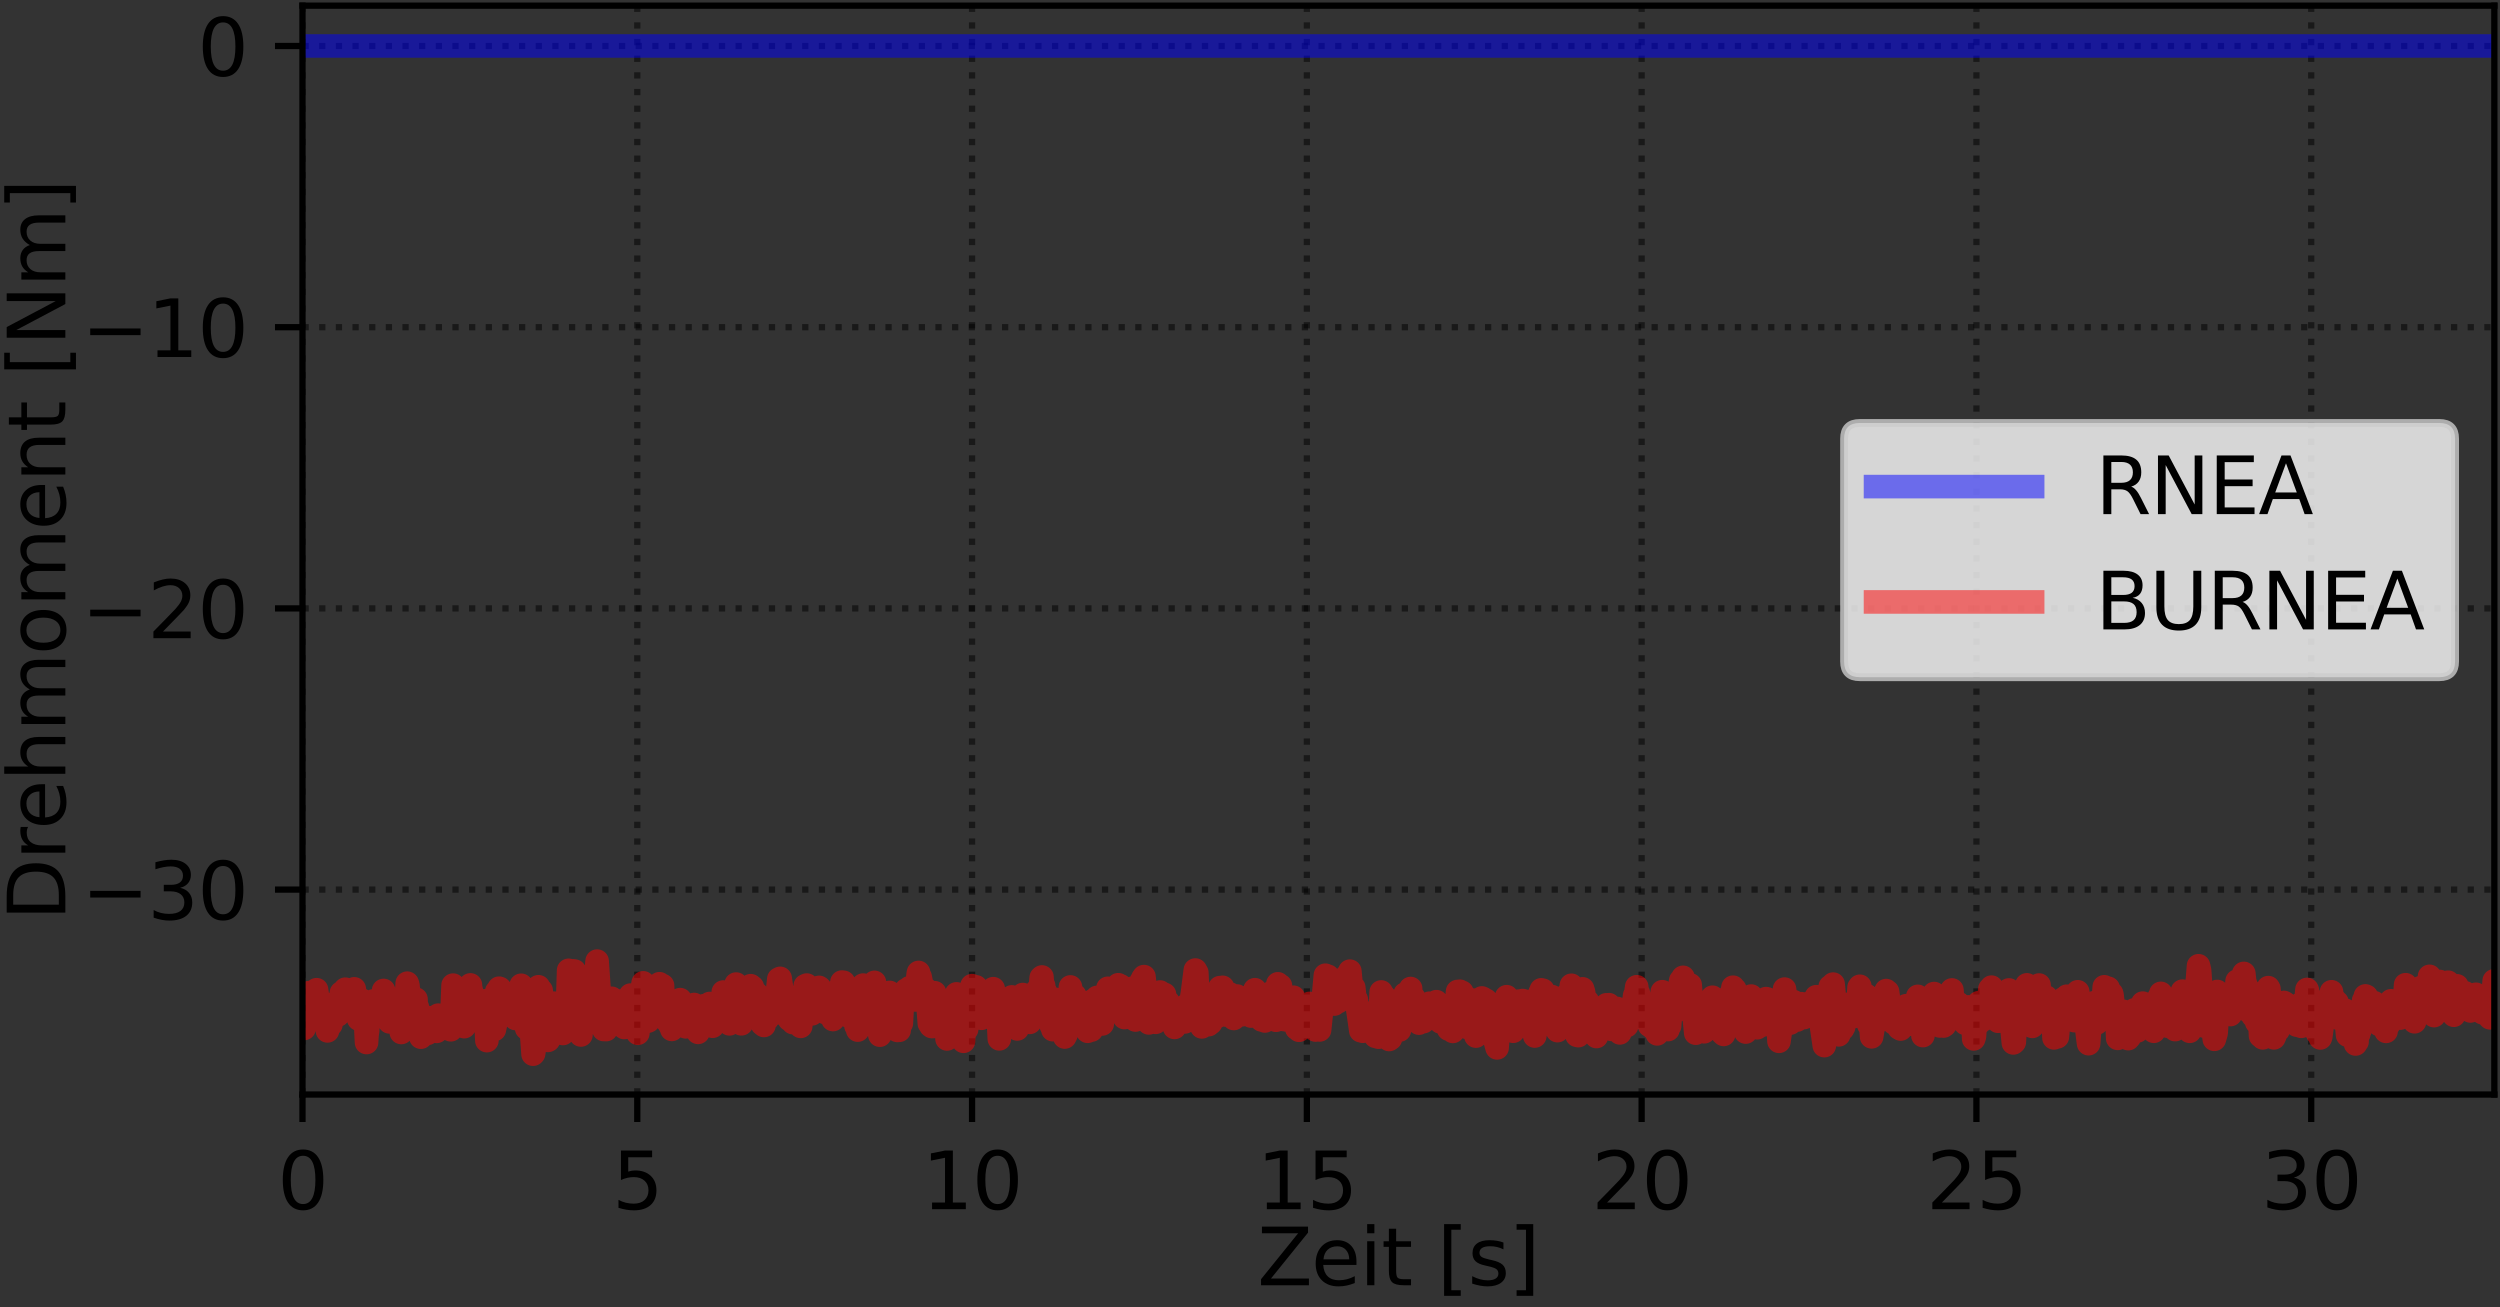 <?xml version="1.0" encoding="utf-8" standalone="no"?>
<!DOCTYPE svg PUBLIC "-//W3C//DTD SVG 1.1//EN"
  "http://www.w3.org/Graphics/SVG/1.1/DTD/svg11.dtd">
<svg xmlns:xlink="http://www.w3.org/1999/xlink" width="318.223pt" height="166.396pt" viewBox="0 0 318.223 166.396" xmlns="http://www.w3.org/2000/svg" version="1.1">
 <rect x="0" y="0" width="318.223" height="166.396" fill="#333333" stroke="none"/>
 <defs>
  <style type="text/css">*{stroke-linejoin: round; stroke-linecap: butt}</style>
 </defs>
 <g id="figure_1">
  <g id="patch_1">
   <path d="M 0 166.396 
L 318.223 166.396 
L 318.223 0 
L 0 0 
L 0 166.396 
z
" style="fill: none"/>
  </g>
  <g id="axes_1">
   <g id="patch_2">
    <path d="M 38.503 139.32 
L 317.503 139.32 
L 317.503 0.72 
L 38.503 0.72 
L 38.503 139.32 
z
" style="fill: none"/>
   </g>
   <g id="matplotlib.axis_1">
    <g id="xtick_1">
     <g id="line2d_1">
      <path d="M 38.503 139.32 
L 38.503 0.72 
" clip-path="url(#p3d65c5e4a4)" style="fill: none; stroke-dasharray: 0.8,1.32; stroke-dashoffset: 0; stroke: #000000; stroke-opacity: 0.5; stroke-width: 0.8"/>
     </g>
     <g id="line2d_2">
      <defs>
       <path id="m1b63fc583a" d="M 0 0 
L 0 3.5 
" style="stroke: #000000; stroke-width: 0.8"/>
      </defs>
      <g>
       <use xlink:href="#m1b63fc583a" x="38.503" y="139.32" style="stroke: #000000; stroke-width: 0.8"/>
      </g>
     </g>
     <g id="text_1">
      <!-- 0 -->
      <g transform="translate(35.322 153.918) scale(0.1 -0.1)">
       <defs>
        <path id="DejaVuSans-30" d="M 2034 4250 
Q 1547 4250 1301 3770 
Q 1056 3291 1056 2328 
Q 1056 1369 1301 889 
Q 1547 409 2034 409 
Q 2525 409 2770 889 
Q 3016 1369 3016 2328 
Q 3016 3291 2770 3770 
Q 2525 4250 2034 4250 
z
M 2034 4750 
Q 2819 4750 3233 4129 
Q 3647 3509 3647 2328 
Q 3647 1150 3233 529 
Q 2819 -91 2034 -91 
Q 1250 -91 836 529 
Q 422 1150 422 2328 
Q 422 3509 836 4129 
Q 1250 4750 2034 4750 
z
" transform="scale(0.016)"/>
       </defs>
       <use xlink:href="#DejaVuSans-30"/>
      </g>
     </g>
    </g>
    <g id="xtick_2">
     <g id="line2d_3">
      <path d="M 81.118 139.32 
L 81.118 0.72 
" clip-path="url(#p3d65c5e4a4)" style="fill: none; stroke-dasharray: 0.8,1.32; stroke-dashoffset: 0; stroke: #000000; stroke-opacity: 0.5; stroke-width: 0.8"/>
     </g>
     <g id="line2d_4">
      <g>
       <use xlink:href="#m1b63fc583a" x="81.118" y="139.32" style="stroke: #000000; stroke-width: 0.8"/>
      </g>
     </g>
     <g id="text_2">
      <!-- 5 -->
      <g transform="translate(77.936 153.918) scale(0.1 -0.1)">
       <defs>
        <path id="DejaVuSans-35" d="M 691 4666 
L 3169 4666 
L 3169 4134 
L 1269 4134 
L 1269 2991 
Q 1406 3038 1543 3061 
Q 1681 3084 1819 3084 
Q 2600 3084 3056 2656 
Q 3513 2228 3513 1497 
Q 3513 744 3044 326 
Q 2575 -91 1722 -91 
Q 1428 -91 1123 -41 
Q 819 9 494 109 
L 494 744 
Q 775 591 1075 516 
Q 1375 441 1709 441 
Q 2250 441 2565 725 
Q 2881 1009 2881 1497 
Q 2881 1984 2565 2268 
Q 2250 2553 1709 2553 
Q 1456 2553 1204 2497 
Q 953 2441 691 2322 
L 691 4666 
z
" transform="scale(0.016)"/>
       </defs>
       <use xlink:href="#DejaVuSans-35"/>
      </g>
     </g>
    </g>
    <g id="xtick_3">
     <g id="line2d_5">
      <path d="M 123.733 139.32 
L 123.733 0.72 
" clip-path="url(#p3d65c5e4a4)" style="fill: none; stroke-dasharray: 0.8,1.32; stroke-dashoffset: 0; stroke: #000000; stroke-opacity: 0.5; stroke-width: 0.8"/>
     </g>
     <g id="line2d_6">
      <g>
       <use xlink:href="#m1b63fc583a" x="123.733" y="139.32" style="stroke: #000000; stroke-width: 0.8"/>
      </g>
     </g>
     <g id="text_3">
      <!-- 10 -->
      <g transform="translate(117.37 153.918) scale(0.1 -0.1)">
       <defs>
        <path id="DejaVuSans-31" d="M 794 531 
L 1825 531 
L 1825 4091 
L 703 3866 
L 703 4441 
L 1819 4666 
L 2450 4666 
L 2450 531 
L 3481 531 
L 3481 0 
L 794 0 
L 794 531 
z
" transform="scale(0.016)"/>
       </defs>
       <use xlink:href="#DejaVuSans-31"/>
       <use xlink:href="#DejaVuSans-30" x="63.623"/>
      </g>
     </g>
    </g>
    <g id="xtick_4">
     <g id="line2d_7">
      <path d="M 166.348 139.32 
L 166.348 0.72 
" clip-path="url(#p3d65c5e4a4)" style="fill: none; stroke-dasharray: 0.8,1.32; stroke-dashoffset: 0; stroke: #000000; stroke-opacity: 0.5; stroke-width: 0.8"/>
     </g>
     <g id="line2d_8">
      <g>
       <use xlink:href="#m1b63fc583a" x="166.348" y="139.32" style="stroke: #000000; stroke-width: 0.8"/>
      </g>
     </g>
     <g id="text_4">
      <!-- 15 -->
      <g transform="translate(159.985 153.918) scale(0.1 -0.1)">
       <use xlink:href="#DejaVuSans-31"/>
       <use xlink:href="#DejaVuSans-35" x="63.623"/>
      </g>
     </g>
    </g>
    <g id="xtick_5">
     <g id="line2d_9">
      <path d="M 208.962 139.32 
L 208.962 0.72 
" clip-path="url(#p3d65c5e4a4)" style="fill: none; stroke-dasharray: 0.8,1.32; stroke-dashoffset: 0; stroke: #000000; stroke-opacity: 0.5; stroke-width: 0.8"/>
     </g>
     <g id="line2d_10">
      <g>
       <use xlink:href="#m1b63fc583a" x="208.962" y="139.32" style="stroke: #000000; stroke-width: 0.8"/>
      </g>
     </g>
     <g id="text_5">
      <!-- 20 -->
      <g transform="translate(202.6 153.918) scale(0.1 -0.1)">
       <defs>
        <path id="DejaVuSans-32" d="M 1228 531 
L 3431 531 
L 3431 0 
L 469 0 
L 469 531 
Q 828 903 1448 1529 
Q 2069 2156 2228 2338 
Q 2531 2678 2651 2914 
Q 2772 3150 2772 3378 
Q 2772 3750 2511 3984 
Q 2250 4219 1831 4219 
Q 1534 4219 1204 4116 
Q 875 4013 500 3803 
L 500 4441 
Q 881 4594 1212 4672 
Q 1544 4750 1819 4750 
Q 2544 4750 2975 4387 
Q 3406 4025 3406 3419 
Q 3406 3131 3298 2873 
Q 3191 2616 2906 2266 
Q 2828 2175 2409 1742 
Q 1991 1309 1228 531 
z
" transform="scale(0.016)"/>
       </defs>
       <use xlink:href="#DejaVuSans-32"/>
       <use xlink:href="#DejaVuSans-30" x="63.623"/>
      </g>
     </g>
    </g>
    <g id="xtick_6">
     <g id="line2d_11">
      <path d="M 251.577 139.32 
L 251.577 0.72 
" clip-path="url(#p3d65c5e4a4)" style="fill: none; stroke-dasharray: 0.8,1.32; stroke-dashoffset: 0; stroke: #000000; stroke-opacity: 0.5; stroke-width: 0.8"/>
     </g>
     <g id="line2d_12">
      <g>
       <use xlink:href="#m1b63fc583a" x="251.577" y="139.32" style="stroke: #000000; stroke-width: 0.8"/>
      </g>
     </g>
     <g id="text_6">
      <!-- 25 -->
      <g transform="translate(245.215 153.918) scale(0.1 -0.1)">
       <use xlink:href="#DejaVuSans-32"/>
       <use xlink:href="#DejaVuSans-35" x="63.623"/>
      </g>
     </g>
    </g>
    <g id="xtick_7">
     <g id="line2d_13">
      <path d="M 294.192 139.32 
L 294.192 0.72 
" clip-path="url(#p3d65c5e4a4)" style="fill: none; stroke-dasharray: 0.8,1.32; stroke-dashoffset: 0; stroke: #000000; stroke-opacity: 0.5; stroke-width: 0.8"/>
     </g>
     <g id="line2d_14">
      <g>
       <use xlink:href="#m1b63fc583a" x="294.192" y="139.32" style="stroke: #000000; stroke-width: 0.8"/>
      </g>
     </g>
     <g id="text_7">
      <!-- 30 -->
      <g transform="translate(287.83 153.918) scale(0.1 -0.1)">
       <defs>
        <path id="DejaVuSans-33" d="M 2597 2516 
Q 3050 2419 3304 2112 
Q 3559 1806 3559 1356 
Q 3559 666 3084 287 
Q 2609 -91 1734 -91 
Q 1441 -91 1130 -33 
Q 819 25 488 141 
L 488 750 
Q 750 597 1062 519 
Q 1375 441 1716 441 
Q 2309 441 2620 675 
Q 2931 909 2931 1356 
Q 2931 1769 2642 2001 
Q 2353 2234 1838 2234 
L 1294 2234 
L 1294 2753 
L 1863 2753 
Q 2328 2753 2575 2939 
Q 2822 3125 2822 3475 
Q 2822 3834 2567 4026 
Q 2313 4219 1838 4219 
Q 1578 4219 1281 4162 
Q 984 4106 628 3988 
L 628 4550 
Q 988 4650 1302 4700 
Q 1616 4750 1894 4750 
Q 2613 4750 3031 4423 
Q 3450 4097 3450 3541 
Q 3450 3153 3228 2886 
Q 3006 2619 2597 2516 
z
" transform="scale(0.016)"/>
       </defs>
       <use xlink:href="#DejaVuSans-33"/>
       <use xlink:href="#DejaVuSans-30" x="63.623"/>
      </g>
     </g>
    </g>
    <g id="text_8">
     <!-- Zeit [s] -->
     <g transform="translate(160.057 163.597) scale(0.1 -0.1)">
      <defs>
       <path id="DejaVuSans-5a" d="M 359 4666 
L 4025 4666 
L 4025 4184 
L 1075 531 
L 4097 531 
L 4097 0 
L 288 0 
L 288 481 
L 3238 4134 
L 359 4134 
L 359 4666 
z
" transform="scale(0.016)"/>
       <path id="DejaVuSans-65" d="M 3597 1894 
L 3597 1613 
L 953 1613 
Q 991 1019 1311 708 
Q 1631 397 2203 397 
Q 2534 397 2845 478 
Q 3156 559 3463 722 
L 3463 178 
Q 3153 47 2828 -22 
Q 2503 -91 2169 -91 
Q 1331 -91 842 396 
Q 353 884 353 1716 
Q 353 2575 817 3079 
Q 1281 3584 2069 3584 
Q 2775 3584 3186 3129 
Q 3597 2675 3597 1894 
z
M 3022 2063 
Q 3016 2534 2758 2815 
Q 2500 3097 2075 3097 
Q 1594 3097 1305 2825 
Q 1016 2553 972 2059 
L 3022 2063 
z
" transform="scale(0.016)"/>
       <path id="DejaVuSans-69" d="M 603 3500 
L 1178 3500 
L 1178 0 
L 603 0 
L 603 3500 
z
M 603 4863 
L 1178 4863 
L 1178 4134 
L 603 4134 
L 603 4863 
z
" transform="scale(0.016)"/>
       <path id="DejaVuSans-74" d="M 1172 4494 
L 1172 3500 
L 2356 3500 
L 2356 3053 
L 1172 3053 
L 1172 1153 
Q 1172 725 1289 603 
Q 1406 481 1766 481 
L 2356 481 
L 2356 0 
L 1766 0 
Q 1100 0 847 248 
Q 594 497 594 1153 
L 594 3053 
L 172 3053 
L 172 3500 
L 594 3500 
L 594 4494 
L 1172 4494 
z
" transform="scale(0.016)"/>
       <path id="DejaVuSans-20" transform="scale(0.016)"/>
       <path id="DejaVuSans-5b" d="M 550 4863 
L 1875 4863 
L 1875 4416 
L 1125 4416 
L 1125 -397 
L 1875 -397 
L 1875 -844 
L 550 -844 
L 550 4863 
z
" transform="scale(0.016)"/>
       <path id="DejaVuSans-73" d="M 2834 3397 
L 2834 2853 
Q 2591 2978 2328 3040 
Q 2066 3103 1784 3103 
Q 1356 3103 1142 2972 
Q 928 2841 928 2578 
Q 928 2378 1081 2264 
Q 1234 2150 1697 2047 
L 1894 2003 
Q 2506 1872 2764 1633 
Q 3022 1394 3022 966 
Q 3022 478 2636 193 
Q 2250 -91 1575 -91 
Q 1294 -91 989 -36 
Q 684 19 347 128 
L 347 722 
Q 666 556 975 473 
Q 1284 391 1588 391 
Q 1994 391 2212 530 
Q 2431 669 2431 922 
Q 2431 1156 2273 1281 
Q 2116 1406 1581 1522 
L 1381 1569 
Q 847 1681 609 1914 
Q 372 2147 372 2553 
Q 372 3047 722 3315 
Q 1072 3584 1716 3584 
Q 2034 3584 2315 3537 
Q 2597 3491 2834 3397 
z
" transform="scale(0.016)"/>
       <path id="DejaVuSans-5d" d="M 1947 4863 
L 1947 -844 
L 622 -844 
L 622 -397 
L 1369 -397 
L 1369 4416 
L 622 4416 
L 622 4863 
L 1947 4863 
z
" transform="scale(0.016)"/>
      </defs>
      <use xlink:href="#DejaVuSans-5a"/>
      <use xlink:href="#DejaVuSans-65" x="68.506"/>
      <use xlink:href="#DejaVuSans-69" x="130.029"/>
      <use xlink:href="#DejaVuSans-74" x="157.812"/>
      <use xlink:href="#DejaVuSans-20" x="197.021"/>
      <use xlink:href="#DejaVuSans-5b" x="228.809"/>
      <use xlink:href="#DejaVuSans-73" x="267.822"/>
      <use xlink:href="#DejaVuSans-5d" x="319.922"/>
     </g>
    </g>
   </g>
   <g id="matplotlib.axis_2">
    <g id="ytick_1">
     <g id="line2d_15">
      <path d="M 38.503 113.234 
L 317.503 113.234 
" clip-path="url(#p3d65c5e4a4)" style="fill: none; stroke-dasharray: 0.8,1.32; stroke-dashoffset: 0; stroke: #000000; stroke-opacity: 0.5; stroke-width: 0.8"/>
     </g>
     <g id="line2d_16">
      <defs>
       <path id="m330fb1fbb5" d="M 0 0 
L -3.5 0 
" style="stroke: #000000; stroke-width: 0.8"/>
      </defs>
      <g>
       <use xlink:href="#m330fb1fbb5" x="38.503" y="113.234" style="stroke: #000000; stroke-width: 0.8"/>
      </g>
     </g>
     <g id="text_9">
      <!-- −30 -->
      <g transform="translate(10.398 117.034) scale(0.1 -0.1)">
       <defs>
        <path id="DejaVuSans-2212" d="M 678 2272 
L 4684 2272 
L 4684 1741 
L 678 1741 
L 678 2272 
z
" transform="scale(0.016)"/>
       </defs>
       <use xlink:href="#DejaVuSans-2212"/>
       <use xlink:href="#DejaVuSans-33" x="83.789"/>
       <use xlink:href="#DejaVuSans-30" x="147.412"/>
      </g>
     </g>
    </g>
    <g id="ytick_2">
     <g id="line2d_17">
      <path d="M 38.503 77.441 
L 317.503 77.441 
" clip-path="url(#p3d65c5e4a4)" style="fill: none; stroke-dasharray: 0.8,1.32; stroke-dashoffset: 0; stroke: #000000; stroke-opacity: 0.5; stroke-width: 0.8"/>
     </g>
     <g id="line2d_18">
      <g>
       <use xlink:href="#m330fb1fbb5" x="38.503" y="77.441" style="stroke: #000000; stroke-width: 0.8"/>
      </g>
     </g>
     <g id="text_10">
      <!-- −20 -->
      <g transform="translate(10.398 81.24) scale(0.1 -0.1)">
       <use xlink:href="#DejaVuSans-2212"/>
       <use xlink:href="#DejaVuSans-32" x="83.789"/>
       <use xlink:href="#DejaVuSans-30" x="147.412"/>
      </g>
     </g>
    </g>
    <g id="ytick_3">
     <g id="line2d_19">
      <path d="M 38.503 41.647 
L 317.503 41.647 
" clip-path="url(#p3d65c5e4a4)" style="fill: none; stroke-dasharray: 0.8,1.32; stroke-dashoffset: 0; stroke: #000000; stroke-opacity: 0.5; stroke-width: 0.8"/>
     </g>
     <g id="line2d_20">
      <g>
       <use xlink:href="#m330fb1fbb5" x="38.503" y="41.647" style="stroke: #000000; stroke-width: 0.8"/>
      </g>
     </g>
     <g id="text_11">
      <!-- −10 -->
      <g transform="translate(10.398 45.446) scale(0.1 -0.1)">
       <use xlink:href="#DejaVuSans-2212"/>
       <use xlink:href="#DejaVuSans-31" x="83.789"/>
       <use xlink:href="#DejaVuSans-30" x="147.412"/>
      </g>
     </g>
    </g>
    <g id="ytick_4">
     <g id="line2d_21">
      <path d="M 38.503 5.853 
L 317.503 5.853 
" clip-path="url(#p3d65c5e4a4)" style="fill: none; stroke-dasharray: 0.8,1.32; stroke-dashoffset: 0; stroke: #000000; stroke-opacity: 0.5; stroke-width: 0.8"/>
     </g>
     <g id="line2d_22">
      <g>
       <use xlink:href="#m330fb1fbb5" x="38.503" y="5.853" style="stroke: #000000; stroke-width: 0.8"/>
      </g>
     </g>
     <g id="text_12">
      <!-- 0 -->
      <g transform="translate(25.14 9.653) scale(0.1 -0.1)">
       <use xlink:href="#DejaVuSans-30"/>
      </g>
     </g>
    </g>
    <g id="text_13">
     <!-- Drehmoment [Nm] -->
     <g transform="translate(8.318 117.165) rotate(-90) scale(0.1 -0.1)">
      <defs>
       <path id="DejaVuSans-44" d="M 1259 4147 
L 1259 519 
L 2022 519 
Q 2988 519 3436 956 
Q 3884 1394 3884 2338 
Q 3884 3275 3436 3711 
Q 2988 4147 2022 4147 
L 1259 4147 
z
M 628 4666 
L 1925 4666 
Q 3281 4666 3915 4102 
Q 4550 3538 4550 2338 
Q 4550 1131 3912 565 
Q 3275 0 1925 0 
L 628 0 
L 628 4666 
z
" transform="scale(0.016)"/>
       <path id="DejaVuSans-72" d="M 2631 2963 
Q 2534 3019 2420 3045 
Q 2306 3072 2169 3072 
Q 1681 3072 1420 2755 
Q 1159 2438 1159 1844 
L 1159 0 
L 581 0 
L 581 3500 
L 1159 3500 
L 1159 2956 
Q 1341 3275 1631 3429 
Q 1922 3584 2338 3584 
Q 2397 3584 2469 3576 
Q 2541 3569 2628 3553 
L 2631 2963 
z
" transform="scale(0.016)"/>
       <path id="DejaVuSans-68" d="M 3513 2113 
L 3513 0 
L 2938 0 
L 2938 2094 
Q 2938 2591 2744 2837 
Q 2550 3084 2163 3084 
Q 1697 3084 1428 2787 
Q 1159 2491 1159 1978 
L 1159 0 
L 581 0 
L 581 4863 
L 1159 4863 
L 1159 2956 
Q 1366 3272 1645 3428 
Q 1925 3584 2291 3584 
Q 2894 3584 3203 3211 
Q 3513 2838 3513 2113 
z
" transform="scale(0.016)"/>
       <path id="DejaVuSans-6d" d="M 3328 2828 
Q 3544 3216 3844 3400 
Q 4144 3584 4550 3584 
Q 5097 3584 5394 3201 
Q 5691 2819 5691 2113 
L 5691 0 
L 5113 0 
L 5113 2094 
Q 5113 2597 4934 2840 
Q 4756 3084 4391 3084 
Q 3944 3084 3684 2787 
Q 3425 2491 3425 1978 
L 3425 0 
L 2847 0 
L 2847 2094 
Q 2847 2600 2669 2842 
Q 2491 3084 2119 3084 
Q 1678 3084 1418 2786 
Q 1159 2488 1159 1978 
L 1159 0 
L 581 0 
L 581 3500 
L 1159 3500 
L 1159 2956 
Q 1356 3278 1631 3431 
Q 1906 3584 2284 3584 
Q 2666 3584 2933 3390 
Q 3200 3197 3328 2828 
z
" transform="scale(0.016)"/>
       <path id="DejaVuSans-6f" d="M 1959 3097 
Q 1497 3097 1228 2736 
Q 959 2375 959 1747 
Q 959 1119 1226 758 
Q 1494 397 1959 397 
Q 2419 397 2687 759 
Q 2956 1122 2956 1747 
Q 2956 2369 2687 2733 
Q 2419 3097 1959 3097 
z
M 1959 3584 
Q 2709 3584 3137 3096 
Q 3566 2609 3566 1747 
Q 3566 888 3137 398 
Q 2709 -91 1959 -91 
Q 1206 -91 779 398 
Q 353 888 353 1747 
Q 353 2609 779 3096 
Q 1206 3584 1959 3584 
z
" transform="scale(0.016)"/>
       <path id="DejaVuSans-6e" d="M 3513 2113 
L 3513 0 
L 2938 0 
L 2938 2094 
Q 2938 2591 2744 2837 
Q 2550 3084 2163 3084 
Q 1697 3084 1428 2787 
Q 1159 2491 1159 1978 
L 1159 0 
L 581 0 
L 581 3500 
L 1159 3500 
L 1159 2956 
Q 1366 3272 1645 3428 
Q 1925 3584 2291 3584 
Q 2894 3584 3203 3211 
Q 3513 2838 3513 2113 
z
" transform="scale(0.016)"/>
       <path id="DejaVuSans-4e" d="M 628 4666 
L 1478 4666 
L 3547 763 
L 3547 4666 
L 4159 4666 
L 4159 0 
L 3309 0 
L 1241 3903 
L 1241 0 
L 628 0 
L 628 4666 
z
" transform="scale(0.016)"/>
      </defs>
      <use xlink:href="#DejaVuSans-44"/>
      <use xlink:href="#DejaVuSans-72" x="77.002"/>
      <use xlink:href="#DejaVuSans-65" x="115.865"/>
      <use xlink:href="#DejaVuSans-68" x="177.389"/>
      <use xlink:href="#DejaVuSans-6d" x="240.768"/>
      <use xlink:href="#DejaVuSans-6f" x="338.18"/>
      <use xlink:href="#DejaVuSans-6d" x="399.361"/>
      <use xlink:href="#DejaVuSans-65" x="496.773"/>
      <use xlink:href="#DejaVuSans-6e" x="558.297"/>
      <use xlink:href="#DejaVuSans-74" x="621.676"/>
      <use xlink:href="#DejaVuSans-20" x="660.885"/>
      <use xlink:href="#DejaVuSans-5b" x="692.672"/>
      <use xlink:href="#DejaVuSans-4e" x="731.686"/>
      <use xlink:href="#DejaVuSans-6d" x="806.49"/>
      <use xlink:href="#DejaVuSans-5d" x="903.902"/>
     </g>
    </g>
   </g>
   <g id="line2d_23">
    <path d="M 38.503 5.853 
L 317.503 5.853 
L 317.503 5.853 
" clip-path="url(#p3d65c5e4a4)" style="fill: none; stroke: #0000ff; stroke-opacity: 0.5; stroke-width: 3; stroke-linecap: square"/>
   </g>
   <g id="line2d_24">
    <path d="M 38.503 128.272 
L 38.71 130.914 
L 38.801 130.577 
L 38.816 128.995 
L 38.867 129.618 
L 38.938 129.448 
L 38.988 126.954 
L 39.055 127.257 
L 39.124 127.893 
L 39.21 127.636 
L 39.285 128.12 
L 39.364 126.344 
L 39.415 126.447 
L 39.553 127.88 
L 39.622 127.225 
L 39.725 127.914 
L 39.845 126.61 
L 39.913 127.81 
L 39.999 127.512 
L 40.119 128.081 
L 40.291 125.979 
L 40.704 128.8 
L 40.824 128.466 
L 40.844 127.636 
L 40.91 128.365 
L 41.117 129.652 
L 41.188 129.356 
L 41.339 127.755 
L 41.408 127.861 
L 41.684 131.22 
L 41.826 129.106 
L 41.898 129.178 
L 41.978 130.557 
L 42.033 130.258 
L 42.115 130.428 
L 42.321 128.932 
L 42.397 128.047 
L 42.463 128.992 
L 42.544 128.774 
L 42.632 128.764 
L 42.683 128.483 
L 42.751 129.001 
L 42.888 127.768 
L 43.032 129.201 
L 43.183 128.221 
L 43.251 128.939 
L 43.458 126.371 
L 43.595 127.453 
L 43.665 126.923 
L 43.737 126.942 
L 43.819 127.385 
L 43.957 125.915 
L 44.026 126.126 
L 44.095 127.227 
L 44.174 127.217 
L 44.235 126.564 
L 44.386 127.082 
L 44.537 126.749 
L 44.594 127.521 
L 44.664 127.173 
L 44.731 127.223 
L 44.869 127.816 
L 45.03 126.431 
L 45.092 125.869 
L 45.455 128.763 
L 45.521 127.99 
L 45.662 129.724 
L 45.73 129.567 
L 45.798 129.541 
L 45.936 128.669 
L 46.039 127.294 
L 46.108 127.665 
L 46.193 127.441 
L 46.297 129.373 
L 46.417 128.056 
L 46.656 132.701 
L 46.725 131.659 
L 46.794 131.254 
L 46.934 128.132 
L 47.021 128.914 
L 47.074 129.899 
L 47.146 129.617 
L 47.364 127.482 
L 47.503 127.412 
L 47.729 128.832 
L 47.799 128.421 
L 48.022 129.371 
L 48.145 129.23 
L 48.302 127.564 
L 48.36 128.025 
L 48.43 128.007 
L 48.523 128.034 
L 48.585 128.275 
L 48.67 129.09 
L 48.686 128.197 
L 48.828 126.075 
L 48.89 126.241 
L 48.966 127.672 
L 49.086 128.823 
L 49.156 128.93 
L 49.241 128.764 
L 49.379 127.507 
L 49.585 130.075 
L 49.724 128.183 
L 49.791 127.746 
L 50.003 129.682 
L 50.1 129.157 
L 50.187 129.217 
L 50.274 127.201 
L 50.437 129.802 
L 50.496 129.7 
L 50.727 127.837 
L 51.079 131.423 
L 51.131 131.25 
L 51.338 130.803 
L 51.474 129.363 
L 51.543 129.817 
L 51.629 128.859 
L 51.836 125.149 
L 51.921 125.41 
L 52.488 130.705 
L 52.557 131.016 
L 52.625 130.779 
L 52.951 127.18 
L 53.044 129.166 
L 53.122 128.196 
L 53.573 132.023 
L 53.622 131.583 
L 53.691 129.786 
L 53.771 129.883 
L 53.828 131.218 
L 53.999 130.726 
L 54.052 130.96 
L 54.188 129.545 
L 54.43 131.537 
L 54.482 131.103 
L 54.55 129.524 
L 54.619 129.854 
L 54.722 129.9 
L 54.876 130.785 
L 55.233 129.837 
L 55.254 129.99 
L 55.324 130.303 
L 55.41 130.17 
L 55.584 131.279 
L 55.62 131.255 
L 55.774 129.221 
L 55.907 130.281 
L 56.085 129.587 
L 56.123 130.227 
L 56.192 129.951 
L 56.27 130.139 
L 56.393 130.136 
L 56.425 129.836 
L 56.443 130.569 
L 56.51 130.455 
L 56.59 129.515 
L 56.607 129.905 
L 56.676 129.429 
L 56.758 130.084 
L 56.837 130.04 
L 56.938 129.571 
L 57.037 129.606 
L 57.109 129.337 
L 57.245 130.294 
L 57.348 129.103 
L 57.382 131.08 
L 57.452 130.683 
L 57.675 125.397 
L 57.743 126.698 
L 57.881 128.753 
L 57.983 128.178 
L 58.039 129.967 
L 58.105 129.325 
L 58.279 128.143 
L 58.401 129.234 
L 58.47 129.944 
L 58.519 129.904 
L 58.691 129.587 
L 58.76 128.375 
L 58.813 128.491 
L 59.087 130.682 
L 59.241 129.689 
L 59.397 128.059 
L 59.466 128.493 
L 59.672 126.674 
L 59.878 125.37 
L 59.895 125.694 
L 60.633 128.635 
L 61.034 128.917 
L 61.409 128.671 
L 61.424 127.774 
L 61.509 128.384 
L 61.578 129.128 
L 61.716 127.392 
L 61.974 132.46 
L 61.992 131.291 
L 62.198 130.598 
L 62.334 128.878 
L 62.457 130.802 
L 62.695 128.292 
L 62.853 130.659 
L 62.926 131.053 
L 63.057 130.456 
L 63.229 126.213 
L 63.281 126.413 
L 63.365 127.739 
L 63.527 125.787 
L 63.623 125.821 
L 63.779 128.535 
L 63.881 128.48 
L 63.985 127.288 
L 64.104 126.296 
L 64.293 127.542 
L 64.384 126.912 
L 64.431 127.256 
L 64.5 128.765 
L 64.565 128.054 
L 64.668 127.822 
L 64.909 129.022 
L 64.978 128.939 
L 65.132 128.245 
L 65.201 128.352 
L 65.355 129.055 
L 65.424 129.396 
L 65.476 128.992 
L 65.63 129.648 
L 65.699 129.51 
L 65.786 129.399 
L 65.921 128.058 
L 66.06 129.272 
L 66.197 127.756 
L 66.335 125.415 
L 66.421 125.678 
L 66.611 127.616 
L 66.765 126.411 
L 66.902 129.704 
L 67.021 130.219 
L 67.038 130.906 
L 67.126 130.169 
L 67.272 129.892 
L 67.273 130.224 
L 67.357 128.801 
L 67.682 131.771 
L 67.853 134.187 
L 67.922 134.116 
L 68.179 132.47 
L 68.539 125.605 
L 68.608 126.181 
L 68.747 126.579 
L 68.883 126.073 
L 69.315 130.192 
L 69.45 130.34 
L 69.539 131.35 
L 69.604 131.05 
L 69.742 132.433 
L 69.811 132.398 
L 70.07 128.697 
L 70.188 129.579 
L 70.378 128.299 
L 70.515 127.694 
L 70.619 130.356 
L 70.893 128.331 
L 70.944 128.856 
L 71.1 129.369 
L 71.169 129.912 
L 71.271 128.864 
L 71.34 129.054 
L 71.391 129.88 
L 71.463 129.6 
L 71.526 128.831 
L 71.656 131.553 
L 71.814 130.11 
L 72.049 127.071 
L 72.152 128.06 
L 72.238 127.908 
L 72.379 123.511 
L 72.445 124.389 
L 72.514 125.538 
L 72.584 125.499 
L 72.656 124.523 
L 72.722 125.295 
L 72.944 123.578 
L 73.133 123.603 
L 73.15 126.321 
L 73.22 124.558 
L 73.34 125.79 
L 73.443 128.058 
L 73.511 128.1 
L 73.642 128.325 
L 73.718 130.815 
L 73.785 129.477 
L 73.802 129.652 
L 73.913 130.419 
L 73.945 131.742 
L 74.078 129.85 
L 74.148 128.785 
L 74.353 129.023 
L 74.577 126.186 
L 74.785 125.593 
L 74.94 126.604 
L 75.028 126.387 
L 75.067 125.73 
L 75.163 126.518 
L 75.215 127.865 
L 75.345 127.466 
L 75.49 125.65 
L 75.618 126.328 
L 75.656 126.176 
L 76.006 122.338 
L 76.423 128.332 
L 76.508 128.396 
L 76.576 128.681 
L 76.632 129.45 
L 76.713 129.425 
L 76.851 131.047 
L 76.919 130.72 
L 77.131 128.975 
L 77.144 131.057 
L 77.213 129.224 
L 77.265 129.144 
L 77.369 128.472 
L 77.42 129.456 
L 77.507 128.716 
L 77.575 127.172 
L 77.629 127.411 
L 77.714 129.321 
L 77.728 128.119 
L 77.849 127.069 
L 78.057 129.414 
L 78.229 127.604 
L 78.351 128.779 
L 78.4 127.457 
L 78.556 128.411 
L 78.642 127.401 
L 78.714 127.606 
L 78.762 127.679 
L 78.9 129.165 
L 79.024 129.059 
L 79.041 128.828 
L 79.129 129.678 
L 79.196 129.557 
L 79.266 129.202 
L 79.47 130.791 
L 79.9 127.583 
L 79.973 127.787 
L 80.038 128.329 
L 80.124 128.131 
L 80.26 126.664 
L 80.335 127.318 
L 80.543 130.053 
L 80.678 130.767 
L 80.812 128.26 
L 80.881 128.41 
L 80.984 130.136 
L 81.036 129.805 
L 81.19 131.525 
L 81.749 125.837 
L 81.87 125.103 
L 81.913 125.275 
L 82.308 129.264 
L 82.464 129.986 
L 82.549 129.95 
L 82.687 127.987 
L 82.807 128.642 
L 83.184 127.224 
L 83.254 127.383 
L 83.305 128.065 
L 83.46 126.73 
L 83.538 127.186 
L 83.634 127.78 
L 83.701 127.607 
L 83.891 126.527 
L 83.945 125.22 
L 84.012 125.452 
L 84.184 126.509 
L 84.334 125.444 
L 84.45 128.208 
L 84.541 127.261 
L 84.615 127.193 
L 84.77 129.249 
L 84.809 128.143 
L 85.01 130.087 
L 85.148 130.147 
L 85.201 129.519 
L 85.292 130.537 
L 85.443 130.238 
L 85.513 131.033 
L 85.58 130.074 
L 85.649 130.246 
L 85.718 130.579 
L 85.789 129.751 
L 85.874 129.543 
L 85.947 128.185 
L 86.01 129.433 
L 86.078 129.079 
L 86.364 127.343 
L 86.507 127.622 
L 86.578 127.243 
L 86.644 128.583 
L 86.718 128.328 
L 86.784 127.791 
L 87.211 130.665 
L 87.282 130.703 
L 87.435 127.935 
L 87.641 129.94 
L 87.778 129.122 
L 87.847 129.284 
L 88.002 128.685 
L 88.14 129.927 
L 88.208 129.723 
L 88.348 127.864 
L 88.5 129.657 
L 88.775 130.664 
L 88.852 131.408 
L 89.155 128.163 
L 89.205 128.684 
L 89.276 129.946 
L 89.428 128.194 
L 89.481 128.91 
L 89.556 128.023 
L 89.703 129.94 
L 89.772 129.847 
L 89.843 130.024 
L 89.979 128.064 
L 90.048 128.273 
L 90.135 129.256 
L 90.19 129.035 
L 90.273 128.756 
L 90.34 127.733 
L 90.41 128.276 
L 90.489 128.136 
L 90.495 129.27 
L 90.547 129.19 
L 90.702 130.628 
L 90.909 128.862 
L 90.961 129.356 
L 90.978 129.117 
L 91.048 129.047 
L 91.209 127.976 
L 91.289 128.592 
L 91.34 128.544 
L 91.409 127.902 
L 91.546 129.47 
L 91.615 128.234 
L 91.684 128.804 
L 91.753 129.457 
L 91.86 128.358 
L 91.911 128.752 
L 91.982 128.394 
L 92.066 126.277 
L 92.117 126.755 
L 92.237 126.842 
L 92.323 129.141 
L 92.478 129.046 
L 92.547 128.606 
L 92.564 129.226 
L 92.772 128.754 
L 92.84 129.26 
L 92.858 130.324 
L 92.91 129.708 
L 93.235 125.998 
L 93.253 126.362 
L 93.322 126.618 
L 93.409 126.493 
L 93.461 127.476 
L 93.476 126.296 
L 93.546 126.208 
L 93.701 125.261 
L 93.838 127.543 
L 93.888 128.802 
L 93.958 128.334 
L 94.13 129.31 
L 94.199 128.741 
L 94.215 130.09 
L 94.286 129.127 
L 94.37 130.319 
L 94.422 129.474 
L 94.508 129.676 
L 94.595 128.605 
L 94.697 129.145 
L 94.767 128.205 
L 94.817 129.751 
L 95.174 127.158 
L 95.229 127.53 
L 95.264 127.745 
L 95.384 127.494 
L 95.426 127.643 
L 95.555 125.471 
L 95.625 126.985 
L 95.745 126.391 
L 95.765 125.633 
L 95.814 127.531 
L 95.882 127.043 
L 95.953 127.13 
L 96.078 127.316 
L 96.097 126.659 
L 96.162 127.715 
L 96.314 126.479 
L 96.457 127.769 
L 96.521 127.032 
L 96.59 127.484 
L 96.863 128.756 
L 97.038 130.369 
L 97.106 129.308 
L 97.158 129.524 
L 97.242 130.53 
L 97.294 129.845 
L 97.433 129.431 
L 97.466 128.607 
L 97.54 129.489 
L 97.585 128.941 
L 97.654 129.727 
L 97.83 129.245 
L 97.884 129.296 
L 98.014 127.686 
L 98.085 128.46 
L 98.152 128.375 
L 98.191 128.353 
L 98.448 127.06 
L 98.619 128.486 
L 98.705 128.966 
L 98.722 128.601 
L 99.134 124.62 
L 99.171 126.036 
L 99.255 125.566 
L 99.308 124.534 
L 99.461 125.588 
L 99.718 126.935 
L 99.856 126.696 
L 100.01 127.883 
L 100.092 127.425 
L 100.149 127.367 
L 100.216 127.487 
L 100.474 129.769 
L 100.577 128.788 
L 100.941 130.171 
L 101.112 129.253 
L 101.145 129.529 
L 101.214 129.198 
L 101.286 129.168 
L 101.361 129.547 
L 101.421 129.381 
L 101.542 128.855 
L 101.919 130.646 
L 102.494 125.48 
L 102.693 125.389 
L 102.848 128.243 
L 102.994 126.899 
L 103.128 128.561 
L 103.192 128.495 
L 103.346 129.056 
L 103.484 127.508 
L 103.621 128.44 
L 104.05 125.86 
L 104.188 126.439 
L 104.257 125.683 
L 104.357 125.756 
L 104.617 128.491 
L 104.826 127.39 
L 105.047 128.598 
L 105.121 128.923 
L 105.185 128.729 
L 105.253 127.44 
L 105.324 127.465 
L 105.553 129.088 
L 105.684 128.636 
L 105.756 128.713 
L 105.822 128.78 
L 105.908 127.563 
L 105.961 128.204 
L 106.029 129.778 
L 106.046 127.63 
L 106.117 127.198 
L 106.272 128.151 
L 106.321 127.493 
L 106.39 127.867 
L 106.459 128.224 
L 106.534 127.228 
L 106.613 128 
L 106.687 127.141 
L 106.858 128.467 
L 106.97 125.634 
L 107.047 126.354 
L 107.167 125.007 
L 107.236 125.344 
L 107.372 125.032 
L 107.407 126.024 
L 107.469 125.949 
L 107.527 126.142 
L 107.733 128.872 
L 107.767 128.154 
L 107.856 127.915 
L 107.958 129.312 
L 108.187 128.488 
L 108.318 126.804 
L 108.387 126.839 
L 108.455 126.023 
L 108.644 127.596 
L 108.682 127.184 
L 108.799 128.517 
L 108.885 129.039 
L 108.955 130.58 
L 109.092 129.822 
L 109.179 131.123 
L 109.299 130.359 
L 109.436 128.544 
L 109.868 125.391 
L 110.09 126.427 
L 110.158 126.328 
L 110.227 126.148 
L 110.295 126.278 
L 110.398 126.581 
L 110.622 128.758 
L 110.674 127.449 
L 110.726 127.462 
L 110.863 129.851 
L 110.95 129.822 
L 111.172 127.961 
L 111.278 127.055 
L 111.309 125.044 
L 111.327 126.409 
L 111.413 127.382 
L 111.436 128.967 
L 111.584 126.612 
L 111.656 126.718 
L 111.997 131.766 
L 112.082 131.465 
L 112.15 130.477 
L 112.236 130.586 
L 112.305 130.382 
L 112.391 130.761 
L 112.461 130.706 
L 112.79 127.346 
L 112.891 127.482 
L 112.925 126.712 
L 113.08 127.48 
L 113.234 126.324 
L 113.458 127.906 
L 113.494 127.513 
L 113.647 129.355 
L 113.716 129.075 
L 113.855 128.564 
L 113.92 128.729 
L 113.933 129.189 
L 113.995 128.849 
L 114.034 128.823 
L 114.088 128.564 
L 114.23 131.161 
L 114.35 129.483 
L 114.453 131.148 
L 114.504 130.693 
L 114.643 129.832 
L 114.694 130.166 
L 114.732 130.252 
L 114.858 127.971 
L 114.934 126.692 
L 115.004 126.734 
L 115.09 127.428 
L 115.196 126.928 
L 115.282 127.087 
L 115.348 126.009 
L 115.503 127.231 
L 115.559 126.882 
L 115.779 125.727 
L 115.939 127.271 
L 116.177 126.017 
L 116.347 126.713 
L 116.492 127.286 
L 116.885 123.901 
L 116.917 123.783 
L 116.986 124.394 
L 117.054 124.218 
L 117.123 124.332 
L 117.64 126.901 
L 117.72 126.62 
L 117.899 125.956 
L 117.985 126.083 
L 118.296 130.28 
L 118.33 129.419 
L 118.399 129.617 
L 118.485 130.582 
L 118.553 129.644 
L 118.607 130.667 
L 118.725 130.668 
L 118.966 126.363 
L 119.035 128.272 
L 119.107 127.679 
L 119.191 126.828 
L 119.259 127.722 
L 119.328 127.392 
L 119.403 127.321 
L 119.472 127.792 
L 119.602 127.58 
L 119.636 127.668 
L 119.688 129.111 
L 119.775 127.799 
L 119.828 128.129 
L 120.052 129.749 
L 120.103 129.549 
L 120.21 129.676 
L 120.327 130.823 
L 120.446 130.641 
L 120.55 132.247 
L 120.738 129.498 
L 120.807 130.273 
L 120.893 129.188 
L 120.978 129.399 
L 121.068 129.981 
L 121.235 127.181 
L 121.376 128.096 
L 121.459 128.271 
L 121.541 127.589 
L 121.597 128.311 
L 121.751 126.508 
L 121.82 126.654 
L 121.907 126.601 
L 122.318 129.605 
L 122.408 129.671 
L 122.553 132.35 
L 122.646 132.547 
L 122.782 130.311 
L 122.817 131.22 
L 122.886 130.747 
L 122.972 130.768 
L 123.04 131.028 
L 123.109 130.347 
L 123.246 127.74 
L 123.301 127.545 
L 123.506 128.289 
L 123.591 126.782 
L 123.607 127.169 
L 123.728 125.463 
L 123.866 126.723 
L 124.091 125.657 
L 124.158 125.755 
L 124.228 125.613 
L 124.309 125.895 
L 124.378 126.763 
L 124.464 126.678 
L 124.501 126.326 
L 124.738 129.2 
L 124.86 128.595 
L 124.93 129.616 
L 124.944 129.533 
L 125.046 129.399 
L 125.307 126.739 
L 125.511 127.21 
L 125.666 126.602 
L 125.723 127.269 
L 125.787 126.663 
L 125.998 128.257 
L 126.238 126.643 
L 126.307 127.538 
L 126.425 125.851 
L 126.494 126.683 
L 126.58 126.599 
L 126.752 127.98 
L 126.82 127.699 
L 126.958 128.184 
L 127.027 128.65 
L 127.202 132.237 
L 127.423 129.211 
L 127.646 131.192 
L 127.94 128.782 
L 127.991 129.474 
L 128.131 130.365 
L 128.387 128.333 
L 128.403 129.13 
L 128.421 128.336 
L 128.627 127.093 
L 128.748 127.494 
L 128.802 126.895 
L 128.852 127.168 
L 129.025 129.014 
L 129.069 128.52 
L 129.127 128.383 
L 129.298 128.935 
L 129.486 130.974 
L 129.693 129.149 
L 129.762 128.997 
L 129.848 128.378 
L 129.936 128.875 
L 129.985 128.853 
L 130.193 126.596 
L 130.26 127.157 
L 130.332 126.954 
L 130.552 128.041 
L 130.689 127.188 
L 130.861 128.143 
L 131.073 130.136 
L 131.26 128.87 
L 131.398 129 
L 131.545 128.21 
L 131.687 126.983 
L 131.873 126.317 
L 131.891 127.197 
L 131.97 126.111 
L 132.062 126.092 
L 132.183 127.251 
L 132.253 125.867 
L 132.337 126.624 
L 132.534 124.441 
L 132.63 124.36 
L 132.777 126.404 
L 132.847 125.466 
L 132.88 126.004 
L 132.968 127.466 
L 133.052 126.197 
L 133.121 126.415 
L 133.257 128.071 
L 133.38 127.212 
L 133.534 129.288 
L 133.55 128.69 
L 133.604 128.538 
L 133.674 128.831 
L 133.813 130.543 
L 133.912 129.444 
L 134.02 131.069 
L 134.292 127.195 
L 134.414 128.352 
L 134.516 128.271 
L 134.601 129.944 
L 134.67 129.111 
L 134.808 127.732 
L 134.877 127.686 
L 135.015 128.515 
L 135.28 127.905 
L 135.375 128.148 
L 135.53 132.002 
L 135.668 131.743 
L 135.756 130.496 
L 135.862 130.871 
L 135.943 129.823 
L 136.011 129.328 
L 136.254 125.627 
L 136.51 127.248 
L 136.649 127.675 
L 136.815 126.71 
L 137.043 128.691 
L 137.181 127.214 
L 137.266 127.338 
L 137.3 127.979 
L 137.378 127.721 
L 137.438 127.739 
L 137.58 129.634 
L 137.677 129.28 
L 137.714 128.335 
L 137.868 130.319 
L 137.937 129.986 
L 138.005 129.003 
L 138.144 130.007 
L 138.291 128.182 
L 138.447 131.27 
L 138.53 130.572 
L 138.668 128.981 
L 138.925 131.122 
L 138.995 130.971 
L 139.148 127.339 
L 139.356 128.374 
L 139.424 128.44 
L 139.647 126.957 
L 139.854 128.757 
L 139.927 128.603 
L 140.026 128.702 
L 140.146 129.511 
L 140.215 128.916 
L 140.302 130.337 
L 140.352 129.602 
L 140.695 127.421 
L 140.801 127.237 
L 140.867 126.237 
L 140.919 126.959 
L 141.021 125.796 
L 141.144 126.698 
L 141.212 127.603 
L 141.301 127.44 
L 141.334 127.454 
L 141.418 127.867 
L 141.488 127.434 
L 141.641 128.088 
L 141.763 127.112 
L 141.847 127.116 
L 141.916 126.959 
L 141.984 127.209 
L 142.264 125.864 
L 142.345 125.347 
L 142.413 126.549 
L 142.537 126.755 
L 142.637 125.488 
L 142.793 127.005 
L 142.842 128.757 
L 142.91 128.109 
L 142.98 127.82 
L 143.048 128.259 
L 143.12 127.634 
L 143.133 129.524 
L 143.202 128.255 
L 143.426 128.654 
L 143.802 126.022 
L 143.838 126.322 
L 143.976 126.091 
L 144.03 126.968 
L 144.079 126.872 
L 144.13 125.799 
L 144.334 128.113 
L 144.533 129.836 
L 144.961 126.226 
L 145.029 126.607 
L 145.273 124.881 
L 145.373 124.954 
L 145.393 124.893 
L 145.477 124.501 
L 145.545 125.007 
L 145.613 124.311 
L 145.893 126.783 
L 145.961 126.914 
L 146.237 130.205 
L 146.39 129.485 
L 146.563 128.748 
L 146.7 129.155 
L 146.735 130.013 
L 146.804 129.352 
L 147.095 130.129 
L 147.164 129.985 
L 147.301 129.419 
L 147.456 127.475 
L 147.525 127.857 
L 147.594 127.712 
L 147.663 126.273 
L 147.733 126.778 
L 147.869 126.997 
L 147.94 127.832 
L 148.023 126.999 
L 148.092 128.027 
L 148.23 126.571 
L 148.373 128.421 
L 148.438 128.027 
L 148.454 129.474 
L 148.51 127.989 
L 148.592 127.949 
L 148.68 127.524 
L 148.876 129.372 
L 148.937 129.292 
L 149.088 128.877 
L 149.16 129.616 
L 149.23 129.58 
L 149.3 129.266 
L 149.369 129.306 
L 149.504 130.779 
L 149.573 129.346 
L 149.644 129.835 
L 149.866 128.767 
L 150.001 129.908 
L 150.075 129.426 
L 150.141 129.433 
L 150.212 128.924 
L 150.363 129.895 
L 150.516 129.301 
L 150.586 129.229 
L 150.689 129.369 
L 150.815 130.08 
L 150.921 128.958 
L 151.073 127.912 
L 151.235 128.896 
L 151.37 127.896 
L 151.42 127.793 
L 151.486 128.013 
L 151.569 127.751 
L 151.793 126.312 
L 152.154 123.476 
L 152.343 123.812 
L 152.499 127.145 
L 152.843 130.284 
L 152.927 129.969 
L 152.979 130.712 
L 153.203 129.415 
L 153.357 129.406 
L 153.425 129.296 
L 153.494 128.723 
L 153.707 129.774 
L 153.785 129.554 
L 153.854 130.423 
L 153.923 129.851 
L 154.043 130.243 
L 154.113 130.218 
L 154.267 128.876 
L 154.407 129.326 
L 154.422 128.177 
L 154.491 128.77 
L 154.576 128.815 
L 154.629 129.189 
L 154.765 128.777 
L 154.839 129.437 
L 154.903 129.335 
L 155.019 129.286 
L 155.143 127.732 
L 155.28 125.715 
L 155.349 126.353 
L 155.418 126.45 
L 155.624 125.675 
L 155.785 127.629 
L 155.831 128.92 
L 155.917 128.752 
L 155.974 129.197 
L 156.055 128.96 
L 156.283 127.045 
L 156.42 127.346 
L 156.524 127.145 
L 156.54 126.515 
L 156.683 127.93 
L 156.769 127.174 
L 156.855 127.197 
L 157.045 129.642 
L 157.455 126.782 
L 157.577 128.783 
L 157.612 128.719 
L 157.679 127.946 
L 157.748 128.406 
L 157.833 128.364 
L 157.975 128.808 
L 158.041 128.397 
L 158.109 129.17 
L 158.199 127.724 
L 158.4 128.896 
L 158.467 127.424 
L 158.533 127.43 
L 158.688 127.636 
L 158.897 128.814 
L 159.032 127.888 
L 159.134 127.933 
L 159.255 129.335 
L 159.563 127.36 
L 159.666 126.494 
L 159.737 125.981 
L 159.822 126.643 
L 159.891 126.479 
L 160.167 127.839 
L 160.269 127.545 
L 160.457 129.59 
L 160.528 129.251 
L 160.595 129.831 
L 160.733 128.072 
L 160.816 128.902 
L 160.926 128.549 
L 161.009 129.958 
L 161.028 128.948 
L 161.144 129.68 
L 161.319 127.221 
L 161.369 128.24 
L 161.438 128.023 
L 161.661 126.438 
L 161.732 126.755 
L 161.837 126.569 
L 161.954 128.582 
L 162.144 127.854 
L 162.159 129.088 
L 162.419 129.867 
L 162.489 129.471 
L 162.66 125.227 
L 162.865 126.038 
L 162.986 125.472 
L 163.018 126.27 
L 163.07 126.233 
L 163.225 127.798 
L 163.431 129.779 
L 163.571 129.298 
L 163.644 129.321 
L 163.792 129.837 
L 163.861 129.394 
L 163.929 129.734 
L 164.153 127.934 
L 164.207 128.708 
L 164.429 127.377 
L 164.568 127.457 
L 164.635 126.937 
L 164.774 128.817 
L 165.064 130.921 
L 165.136 130.931 
L 165.206 130.773 
L 165.35 131.142 
L 165.425 130.26 
L 165.502 130.497 
L 165.771 128.747 
L 165.891 128.755 
L 166.011 129.408 
L 166.064 128.799 
L 166.149 128.942 
L 166.424 130.214 
L 166.561 128.807 
L 166.699 127.725 
L 166.837 129.034 
L 166.859 127.944 
L 166.95 129.076 
L 167.018 128.673 
L 167.454 131.11 
L 167.488 130.181 
L 167.573 130.299 
L 167.644 129.296 
L 167.731 129.548 
L 167.832 130.131 
L 167.97 131.101 
L 168.296 127.929 
L 168.417 127.333 
L 168.707 124.136 
L 168.835 124.876 
L 168.969 125.388 
L 169.037 124.263 
L 169.137 124.803 
L 169.327 126.275 
L 169.478 126.377 
L 169.484 126.104 
L 169.551 126.139 
L 169.62 126.05 
L 169.782 127.666 
L 169.846 127.805 
L 169.93 126.49 
L 170.05 126.499 
L 170.102 125.959 
L 170.138 126.1 
L 170.343 127.506 
L 170.534 125.706 
L 170.756 126.578 
L 170.893 126.596 
L 171.032 124.59 
L 171.185 125.739 
L 171.289 126.028 
L 171.41 124.224 
L 171.585 125.245 
L 171.615 125.014 
L 171.822 123.618 
L 172.096 126.522 
L 172.165 126.882 
L 172.32 125.7 
L 172.528 127.773 
L 172.542 127.302 
L 172.645 127.244 
L 173.075 130.202 
L 173.213 131.198 
L 173.25 130.505 
L 173.316 130.551 
L 173.384 130.571 
L 173.47 131.267 
L 173.59 129.702 
L 173.659 129.613 
L 173.735 129.789 
L 173.799 129.685 
L 173.875 129.714 
L 174.014 130.021 
L 174.026 128.967 
L 174.094 129.86 
L 174.166 129.078 
L 174.304 131.141 
L 174.416 130.616 
L 174.578 130.5 
L 174.596 130.298 
L 174.767 131.478 
L 174.923 130.998 
L 174.942 131.535 
L 175.03 131.17 
L 175.082 131.913 
L 175.149 131.373 
L 175.216 131.563 
L 175.363 130.876 
L 175.465 132.021 
L 175.591 130.719 
L 175.81 126.268 
L 175.896 127.612 
L 175.936 127.374 
L 176.018 127.766 
L 176.152 126.765 
L 176.22 126.868 
L 176.293 127.535 
L 176.512 130.932 
L 176.582 129.689 
L 176.822 132.316 
L 176.993 132.203 
L 177.05 130.955 
L 177.149 131.062 
L 177.285 131.599 
L 177.492 128.484 
L 177.578 128.655 
L 177.646 128.75 
L 177.714 130.946 
L 177.786 129.924 
L 177.852 130.398 
L 177.925 129.768 
L 178.133 131.126 
L 178.423 127.326 
L 178.455 127.734 
L 178.491 127.689 
L 178.561 127.085 
L 178.63 127.615 
L 178.699 127.365 
L 178.852 126.517 
L 178.921 127.114 
L 178.99 126.556 
L 179.059 126.858 
L 179.156 126.968 
L 179.272 128.106 
L 179.42 126.313 
L 179.488 126.349 
L 179.556 125.829 
L 179.711 128.415 
L 179.766 128.08 
L 179.849 128.011 
L 179.941 126.971 
L 179.986 127.209 
L 180.417 129.669 
L 180.484 128.921 
L 180.621 130.235 
L 180.759 130.029 
L 180.862 128.909 
L 180.913 129.976 
L 180.969 129.682 
L 181.035 129.015 
L 181.189 130.046 
L 181.273 129.833 
L 181.395 128.813 
L 181.629 129.107 
L 181.692 128.67 
L 181.772 129.144 
L 181.961 127.699 
L 182.185 129.478 
L 182.289 129.076 
L 182.34 129.401 
L 182.652 128.024 
L 182.669 128.225 
L 182.839 127.502 
L 183.383 130.094 
L 183.545 128.85 
L 183.622 129.585 
L 183.682 129.281 
L 183.957 130.319 
L 184.093 130.115 
L 184.179 129.345 
L 184.383 130.995 
L 184.59 129.935 
L 184.693 130.925 
L 184.744 129.992 
L 184.934 131.288 
L 184.971 131.103 
L 185.037 129.765 
L 185.191 129.626 
L 185.329 128.3 
L 185.535 126.202 
L 185.651 126.783 
L 185.676 126.696 
L 185.744 126.581 
L 185.82 126.173 
L 185.884 126.875 
L 186 126.361 
L 186.103 127.605 
L 186.088 126.299 
L 186.154 127.346 
L 186.518 128.869 
L 186.589 128.788 
L 186.662 130.756 
L 186.797 130.399 
L 187.089 128.243 
L 187.156 128.198 
L 187.225 129.434 
L 187.431 127.288 
L 187.5 127.448 
L 187.585 129.644 
L 187.707 129.583 
L 187.864 131.883 
L 187.946 129.89 
L 188.015 130.033 
L 188.153 129.73 
L 188.359 127.829 
L 188.41 128.93 
L 188.469 128.764 
L 188.625 127.03 
L 188.707 127.723 
L 188.763 127.093 
L 188.792 128.093 
L 188.879 127.602 
L 189.043 128.117 
L 189.154 127.317 
L 189.239 127.845 
L 189.452 130.404 
L 189.536 130.071 
L 189.601 130.977 
L 189.652 130.603 
L 189.722 130.77 
L 189.996 129.456 
L 190.303 132.43 
L 190.426 132.886 
L 190.563 133.386 
L 190.996 127.909 
L 191.139 128.947 
L 191.209 128.131 
L 191.284 128.218 
L 191.34 128.032 
L 191.422 128.094 
L 191.611 128.388 
L 191.783 126.869 
L 191.87 127.076 
L 192.007 128.602 
L 192.058 128.373 
L 192.144 128.301 
L 192.265 130.946 
L 192.351 130.249 
L 192.472 130.547 
L 192.54 130.295 
L 192.609 131.267 
L 192.781 130.227 
L 192.868 130.416 
L 192.988 127.678 
L 193.055 128.77 
L 193.123 128.793 
L 193.193 128.445 
L 193.278 127.435 
L 193.484 128.144 
L 193.607 128.177 
L 193.691 127.474 
L 193.742 127.943 
L 193.827 127.357 
L 194 128.636 
L 194.053 128.308 
L 194.122 128.667 
L 194.259 127.46 
L 194.36 128.567 
L 194.429 127.882 
L 194.497 128.434 
L 194.586 127.491 
L 194.636 128.253 
L 194.755 127.859 
L 194.909 128.552 
L 194.995 128.842 
L 195.05 130.016 
L 195.178 130.276 
L 195.358 131.875 
L 195.548 130.588 
L 195.702 130.875 
L 195.961 126.961 
L 196.036 126.344 
L 196.133 126.976 
L 196.185 125.996 
L 196.262 126.191 
L 196.323 126.223 
L 196.392 126.045 
L 196.668 128.15 
L 196.751 128.094 
L 196.975 127.02 
L 197.026 127.297 
L 197.101 127.726 
L 197.182 127.37 
L 197.274 127.711 
L 197.335 127.327 
L 197.386 127.53 
L 197.541 126.858 
L 197.696 130.117 
L 197.799 130.139 
L 197.818 129.942 
L 197.884 130.045 
L 198.022 130.223 
L 198.144 130.169 
L 198.248 131.188 
L 198.468 129.13 
L 198.615 128.47 
L 198.745 129.288 
L 198.677 128.149 
L 198.832 129.207 
L 198.952 127.833 
L 199.033 128.149 
L 199.106 127.851 
L 199.263 128.755 
L 199.317 128.528 
L 199.503 126.585 
L 199.52 126.687 
L 199.588 128.018 
L 199.708 128.037 
L 200.02 125.415 
L 200.087 126.537 
L 200.154 126.528 
L 200.244 126.621 
L 200.584 129.136 
L 200.729 131.785 
L 200.825 131.723 
L 200.898 131.823 
L 201.083 128.407 
L 201.247 128.716 
L 201.444 125.869 
L 201.58 126.311 
L 201.786 128.343 
L 201.873 127.434 
L 201.941 127.817 
L 201.998 127.373 
L 202.079 127.46 
L 202.148 127.623 
L 202.216 128.481 
L 202.305 127.914 
L 202.577 128.817 
L 202.8 130.659 
L 202.887 130.837 
L 202.939 130.458 
L 202.993 130.966 
L 203.074 130.814 
L 203.212 131.938 
L 203.334 131.595 
L 203.367 130.027 
L 203.436 130.68 
L 203.497 131.401 
L 203.642 129.606 
L 203.728 130.382 
L 203.779 130.003 
L 203.916 128.451 
L 204.062 130.226 
L 204.14 129.813 
L 204.208 128.697 
L 204.328 129.144 
L 204.484 127.9 
L 204.555 129.516 
L 204.794 127.889 
L 205.053 130.65 
L 205.137 131.028 
L 205.412 128.667 
L 205.497 128.559 
L 205.674 129.74 
L 205.772 129.606 
L 205.842 128.365 
L 206.116 130.958 
L 206.19 131.474 
L 206.409 129.03 
L 206.563 130.305 
L 206.634 129.516 
L 206.77 130.129 
L 206.889 129.857 
L 206.91 129.451 
L 206.993 129.906 
L 207.063 130.562 
L 207.183 128.997 
L 207.268 129.783 
L 207.337 129.593 
L 207.476 128.895 
L 207.543 129.843 
L 207.68 129.465 
L 207.785 127.863 
L 207.904 127.915 
L 208.077 126.702 
L 208.135 126.988 
L 208.338 125.603 
L 208.407 126.403 
L 208.492 126.378 
L 208.543 126.398 
L 208.696 127.445 
L 208.759 128.168 
L 208.835 127.758 
L 209.042 129.017 
L 209.12 128.674 
L 209.184 129.125 
L 209.253 128.984 
L 209.409 128.156 
L 209.461 129.281 
L 209.553 129.114 
L 209.683 129.599 
L 209.751 129.762 
L 209.871 129.55 
L 209.957 130.529 
L 210.043 130.426 
L 210.112 130.025 
L 210.165 129.01 
L 210.393 130.866 
L 210.462 130.348 
L 210.525 130.54 
L 210.612 130.322 
L 210.671 129.42 
L 210.94 131.6 
L 211.112 128.549 
L 211.163 128.946 
L 211.593 126.234 
L 211.682 126.774 
L 211.886 128.262 
L 212.026 130.246 
L 212.094 130.232 
L 212.318 131.057 
L 212.455 129.871 
L 212.523 130.598 
L 212.731 127.8 
L 212.907 129.058 
L 213.34 126.748 
L 213.439 127.508 
L 213.51 127.469 
L 213.648 125.849 
L 213.716 126.12 
L 213.939 124.817 
L 214.008 125.098 
L 214.077 125.336 
L 214.197 125.067 
L 214.231 124.403 
L 214.437 125.92 
L 214.593 125.172 
L 214.643 126.295 
L 214.731 126.021 
L 214.799 125.351 
L 214.971 125.948 
L 215.074 125.441 
L 215.142 125.362 
L 215.452 129.199 
L 215.563 129.226 
L 215.606 129.042 
L 215.852 131.514 
L 216.19 129.834 
L 216.245 130.137 
L 216.363 131.128 
L 216.416 130.768 
L 216.521 131.105 
L 216.741 128.844 
L 216.778 131.093 
L 216.898 131.025 
L 216.921 131.334 
L 217.141 129.145 
L 217.276 129.981 
L 217.344 129.754 
L 217.414 130.312 
L 217.52 129.738 
L 217.647 127.7 
L 217.773 128.699 
L 217.844 128.637 
L 217.979 126.937 
L 218.063 128.167 
L 218.132 127.918 
L 218.203 127.736 
L 218.287 128.902 
L 218.408 129.503 
L 218.475 129.278 
L 218.563 128.272 
L 218.633 128.225 
L 218.699 129.423 
L 218.784 128.836 
L 218.922 129.721 
L 219.025 129.253 
L 219.266 131.545 
L 219.404 131.67 
L 219.649 130.187 
L 219.696 129.958 
L 219.764 128.635 
L 219.868 128.794 
L 219.973 127.158 
L 220.074 128.009 
L 220.162 127.215 
L 220.194 127.806 
L 220.298 127.333 
L 220.351 126.448 
L 220.404 126.722 
L 220.593 125.661 
L 220.611 126.096 
L 220.668 126.919 
L 220.699 126.321 
L 220.782 126.206 
L 220.833 125.928 
L 221.194 127.758 
L 221.263 129.221 
L 221.332 128.834 
L 221.402 129.235 
L 221.476 127.744 
L 221.539 128.069 
L 221.692 127.699 
L 221.898 129.232 
L 222.053 129.757 
L 222.107 129.669 
L 222.209 131.37 
L 222.422 130.33 
L 222.475 129.303 
L 222.55 130.139 
L 222.56 129.794 
L 222.801 127.307 
L 222.835 128.017 
L 222.904 126.788 
L 222.956 127.685 
L 223.026 128.699 
L 223.099 128.164 
L 223.178 129.231 
L 223.256 128.846 
L 223.315 129.07 
L 223.409 129.884 
L 223.453 129.795 
L 223.545 130.064 
L 223.662 130.821 
L 223.677 130.53 
L 223.745 130.239 
L 223.816 130.508 
L 224.023 130.043 
L 224.091 130.532 
L 224.226 130.529 
L 224.383 128.312 
L 224.52 128.703 
L 224.606 128.222 
L 224.663 128.821 
L 224.678 128.735 
L 224.797 127.111 
L 224.812 127.837 
L 224.926 127.841 
L 224.951 127.154 
L 225.124 129.513 
L 225.214 128.551 
L 225.245 127.897 
L 225.693 129.911 
L 225.742 129.621 
L 225.982 130.602 
L 226.034 130.141 
L 226.206 131.222 
L 226.239 130.843 
L 226.293 130.762 
L 226.362 131.082 
L 226.446 132.547 
L 226.841 129.73 
L 226.985 128.304 
L 227.151 125.902 
L 227.22 126.506 
L 227.786 130.241 
L 227.873 130.235 
L 228.049 128.59 
L 228.079 129.763 
L 228.164 129.375 
L 228.287 127.486 
L 228.576 129.763 
L 228.646 129.452 
L 228.731 129.849 
L 228.784 129.718 
L 228.85 128.63 
L 228.961 129.705 
L 229.065 129.198 
L 229.089 128.237 
L 229.146 128.769 
L 229.284 127.76 
L 229.354 129.049 
L 229.423 128.94 
L 229.492 128.34 
L 229.603 129.534 
L 229.635 128.929 
L 229.784 129.151 
L 229.852 128.293 
L 229.992 129.048 
L 230.061 127.754 
L 230.146 128.476 
L 230.335 127.94 
L 230.512 128.963 
L 230.595 129.087 
L 230.836 127.42 
L 230.92 128.261 
L 230.988 128.14 
L 231.073 127.879 
L 231.15 128.254 
L 231.195 126.87 
L 231.267 127.319 
L 231.35 127.623 
L 231.419 127.192 
L 231.505 127.541 
L 231.624 129.081 
L 232.214 133.098 
L 232.574 129.167 
L 232.657 130.153 
L 232.692 129.963 
L 232.966 125.586 
L 233.103 126.871 
L 233.155 126.57 
L 233.339 125.267 
L 233.482 126.762 
L 233.687 129.788 
L 233.757 129.084 
L 233.827 130.793 
L 233.911 130.786 
L 233.997 130.52 
L 234.05 131.725 
L 234.102 130.112 
L 234.118 130.871 
L 234.255 131.27 
L 234.415 130.423 
L 234.551 130.957 
L 234.566 129.596 
L 234.621 130.001 
L 234.673 130.733 
L 234.755 128.769 
L 234.824 129.439 
L 235.006 128.458 
L 235.124 129.513 
L 235.177 129.022 
L 235.245 129.121 
L 235.313 128.915 
L 235.401 128.14 
L 235.468 128.839 
L 235.613 128.513 
L 235.68 128.683 
L 235.797 127.634 
L 235.88 129.316 
L 235.983 129.393 
L 236.156 128.339 
L 236.191 128.238 
L 236.243 129.013 
L 236.382 127.944 
L 236.5 127.911 
L 236.637 125.673 
L 236.74 125.542 
L 236.809 126.196 
L 236.878 127.387 
L 236.95 126.573 
L 237.046 127.312 
L 237.17 126.48 
L 237.241 126.842 
L 237.45 128.391 
L 237.601 126.719 
L 237.879 130.462 
L 238.03 129.39 
L 238.237 131.975 
L 238.305 131.596 
L 238.515 130.322 
L 238.599 130.439 
L 238.666 130.413 
L 239.096 127.828 
L 239.111 128.046 
L 239.164 128.671 
L 239.215 128.607 
L 239.456 128.191 
L 239.507 128.326 
L 239.576 127.816 
L 239.73 128.295 
L 240.005 126.29 
L 240.091 126.092 
L 240.143 126.297 
L 240.268 126.233 
L 240.367 126.974 
L 240.623 128.231 
L 240.642 127.962 
L 240.71 128.223 
L 240.795 129.638 
L 240.863 129.331 
L 240.934 129.15 
L 241.074 130.227 
L 241.314 129.315 
L 241.452 129.941 
L 241.503 128.937 
L 241.728 130.867 
L 241.813 129.83 
L 241.849 130.704 
L 241.934 130.986 
L 242.621 128.017 
L 242.919 129.904 
L 242.985 130.092 
L 243.068 129.409 
L 243.137 129.566 
L 243.275 130.372 
L 243.344 130.226 
L 243.549 129.03 
L 243.651 129.283 
L 243.776 130.101 
L 243.891 130.279 
L 244.045 127.104 
L 244.114 126.827 
L 244.285 129.213 
L 244.337 129.676 
L 244.567 128.533 
L 244.767 131.82 
L 245.113 129.398 
L 245.197 130.041 
L 245.265 130.057 
L 245.334 130.455 
L 245.711 128.02 
L 245.799 128.926 
L 245.832 128.471 
L 245.93 127.719 
L 245.97 127.909 
L 246.044 128.246 
L 246.189 126.469 
L 246.262 128.171 
L 246.33 127.668 
L 246.405 127.944 
L 246.466 127.998 
L 246.552 129.358 
L 246.604 128.836 
L 246.775 127.242 
L 246.93 130.592 
L 246.967 128.546 
L 247.154 129.906 
L 247.187 129.224 
L 247.257 129.477 
L 247.394 130.602 
L 247.463 130.535 
L 247.537 130.505 
L 247.602 129.73 
L 247.668 129.997 
L 247.756 130.197 
L 248.03 127.892 
L 248.098 127.627 
L 248.183 128.168 
L 248.389 126.779 
L 248.458 126.01 
L 248.602 127.812 
L 248.665 127.636 
L 248.753 127.548 
L 248.889 128.018 
L 249.094 128.716 
L 249.301 127.733 
L 249.523 128.825 
L 249.662 128.481 
L 249.884 129.429 
L 249.954 128.815 
L 250.023 129.135 
L 250.159 130.266 
L 250.298 128.591 
L 250.366 129.446 
L 250.592 128.163 
L 250.728 130.08 
L 250.817 129.211 
L 250.9 129.4 
L 251.004 130.908 
L 251.088 130.346 
L 251.175 130.918 
L 251.227 132.242 
L 251.329 131.929 
L 251.437 130.24 
L 251.519 130.661 
L 251.725 129.474 
L 251.793 130.341 
L 251.874 130.014 
L 251.88 127.629 
L 251.948 129.682 
L 252.124 128.813 
L 252.189 128.843 
L 252.359 128.564 
L 252.445 129.81 
L 252.498 129.496 
L 252.652 128.655 
L 252.807 129.542 
L 252.928 127.862 
L 253.047 128.209 
L 253.287 125.893 
L 253.34 126.801 
L 253.373 126.148 
L 253.495 125.653 
L 253.665 127.334 
L 253.717 126.952 
L 253.857 128.202 
L 253.993 128.019 
L 254.063 128.243 
L 254.146 129.319 
L 254.284 129.147 
L 254.342 129.995 
L 254.375 129.05 
L 254.423 129.403 
L 254.544 128.617 
L 254.577 128.687 
L 254.653 129.014 
L 254.785 127.829 
L 254.877 127.303 
L 254.938 128.218 
L 255.026 128.114 
L 255.059 128.307 
L 255.712 126.01 
L 255.85 127.898 
L 255.936 128.085 
L 256.056 130.5 
L 256.279 132.753 
L 256.4 132.646 
L 256.554 130.068 
L 256.572 130.249 
L 256.64 130.72 
L 256.846 128.575 
L 256.914 128.771 
L 256.994 128.511 
L 257.069 127.266 
L 257.087 127.521 
L 257.209 130.464 
L 257.26 130.032 
L 257.344 128.55 
L 257.413 129.145 
L 257.637 127.734 
L 257.688 128.259 
L 257.998 125.361 
L 258.049 126.87 
L 258.118 126.042 
L 258.351 129.54 
L 258.433 128.907 
L 258.687 130.648 
L 258.774 129.623 
L 258.876 130.465 
L 258.979 128.722 
L 259.048 127.258 
L 259.136 127.266 
L 259.257 126.245 
L 259.324 126.612 
L 259.547 125.385 
L 259.753 128.984 
L 259.892 129.512 
L 260.133 127.144 
L 260.252 128.454 
L 260.458 126.91 
L 260.527 127.752 
L 260.595 127.286 
L 260.747 127.295 
L 260.954 129.83 
L 261.107 128.503 
L 261.382 130.629 
L 261.45 132.112 
L 261.518 131.759 
L 261.673 131.163 
L 261.741 131.295 
L 261.881 131.982 
L 262.157 129.012 
L 262.241 128.987 
L 262.377 128.212 
L 262.447 128.915 
L 262.515 128.676 
L 262.655 127.121 
L 262.738 127.137 
L 262.876 127.689 
L 263.084 126.806 
L 263.158 126.932 
L 263.26 126.82 
L 263.442 128.74 
L 263.511 127.904 
L 263.58 128.257 
L 263.82 129.727 
L 263.872 129.394 
L 263.941 129.506 
L 264.046 129.918 
L 264.151 128.046 
L 264.233 128.631 
L 264.474 126.242 
L 264.525 126.922 
L 264.612 126.927 
L 264.662 128.492 
L 264.731 128.414 
L 264.853 128.529 
L 265.024 128.291 
L 265.172 130.106 
L 265.213 129.974 
L 265.307 129.983 
L 265.411 129.055 
L 265.531 130.197 
L 265.788 132.359 
L 265.856 132.85 
L 266.149 129.088 
L 266.217 129.759 
L 266.303 129.553 
L 266.355 129.414 
L 266.578 127.626 
L 266.749 129.016 
L 266.887 130.23 
L 266.939 129.329 
L 267.077 129.964 
L 267.145 129.49 
L 267.215 129.801 
L 267.42 129.368 
L 267.575 127.464 
L 267.644 128.299 
L 267.849 125.607 
L 267.925 126.297 
L 267.995 125.935 
L 268.098 126.838 
L 268.134 126.329 
L 268.205 126.773 
L 268.275 126.533 
L 268.355 125.791 
L 268.562 127.357 
L 268.666 127.026 
L 268.737 127.201 
L 268.786 126.464 
L 268.837 126.649 
L 269.167 129.4 
L 269.198 128.757 
L 269.267 130.109 
L 269.422 129.783 
L 269.492 130.448 
L 269.56 132.173 
L 269.784 131.099 
L 269.842 129.412 
L 269.906 130.495 
L 269.973 129.528 
L 270.094 130.078 
L 270.294 128.733 
L 270.61 130.017 
L 270.627 129.784 
L 270.903 132.206 
L 270.973 131.801 
L 271.058 132.025 
L 271.255 131.585 
L 271.504 129.831 
L 271.556 130.261 
L 271.697 128.537 
L 271.763 128.717 
L 272.065 131.232 
L 272.266 130.215 
L 272.403 130.38 
L 272.555 128.991 
L 272.676 128.641 
L 272.749 127.688 
L 272.848 127.87 
L 272.899 127.805 
L 272.986 128.379 
L 273.123 127.963 
L 273.176 128.782 
L 273.297 128.5 
L 273.331 128.673 
L 273.42 128.842 
L 273.604 130.401 
L 273.677 130.378 
L 273.759 130.156 
L 273.968 131.122 
L 274.051 131.003 
L 274.154 131.27 
L 274.24 129.395 
L 274.312 130.123 
L 274.379 129.465 
L 274.464 130.906 
L 274.622 129.036 
L 274.671 129.141 
L 274.826 126.936 
L 274.877 127.405 
L 274.98 127.656 
L 275.048 126.446 
L 275.103 126.989 
L 275.187 127.13 
L 275.26 128.521 
L 275.444 127.025 
L 275.615 129.271 
L 275.91 130.62 
L 275.999 128.993 
L 276.08 129.418 
L 276.182 129.169 
L 276.233 129.889 
L 276.303 128.85 
L 276.396 129.073 
L 276.446 129.498 
L 276.513 128.554 
L 276.871 131.057 
L 276.956 129.584 
L 277.096 130.392 
L 277.162 129.346 
L 277.231 129.719 
L 277.34 129.654 
L 277.371 128.831 
L 277.437 128.86 
L 277.506 128.802 
L 277.798 126.164 
L 277.935 127.241 
L 278.007 126.42 
L 278.23 128.837 
L 278.421 128.023 
L 278.434 128.108 
L 278.589 130.912 
L 278.725 131.272 
L 278.811 130.497 
L 278.934 127.576 
L 279.069 127.955 
L 279.155 129.651 
L 279.524 125.359 
L 279.608 125.486 
L 279.712 124.671 
L 279.849 122.932 
L 279.985 123.524 
L 280.21 126.619 
L 280.263 126.185 
L 280.542 130.602 
L 280.794 128.316 
L 280.949 129.572 
L 281.058 129.185 
L 281.195 127.168 
L 281.383 128.775 
L 281.859 132.294 
L 281.92 132.09 
L 282.091 131.492 
L 282.227 129.504 
L 282.227 126.205 
L 282.285 128.286 
L 282.347 128.461 
L 282.433 128.332 
L 282.502 128.583 
L 282.709 126.852 
L 282.82 126.57 
L 282.918 127.956 
L 283.036 127.897 
L 283.259 126.878 
L 283.295 127.438 
L 283.369 127.274 
L 283.631 128.564 
L 283.741 128.172 
L 283.912 129.143 
L 284.187 128.445 
L 284.34 126.839 
L 284.419 127.349 
L 284.479 127.082 
L 284.644 126.28 
L 284.758 124.875 
L 284.84 125.076 
L 284.948 125.956 
L 285.012 125.709 
L 285.186 125.168 
L 285.441 125.655 
L 285.612 123.905 
L 285.801 125.617 
L 285.819 125.197 
L 285.89 125.511 
L 286.064 125.769 
L 286.318 128.781 
L 286.489 127.599 
L 286.781 129.322 
L 287.043 127.789 
L 287.168 129.863 
L 287.262 130.141 
L 287.314 129.578 
L 287.468 129.765 
L 287.64 130.676 
L 287.675 130.609 
L 287.743 131.864 
L 287.811 131.114 
L 287.967 131.915 
L 288.026 132.108 
L 288.173 130.822 
L 288.31 131.474 
L 288.725 125.716 
L 288.805 125.854 
L 288.963 127.417 
L 289.075 126.89 
L 289.238 129.463 
L 289.324 129.817 
L 289.445 132.109 
L 289.548 131.881 
L 289.72 130.44 
L 289.806 130.886 
L 289.909 130.778 
L 289.979 131.138 
L 290.016 130.965 
L 290.235 129.673 
L 290.323 129.642 
L 290.39 129.428 
L 290.51 129.694 
L 290.717 127.601 
L 290.82 128.638 
L 290.871 127.69 
L 290.958 128.57 
L 291.008 128.388 
L 291.094 128.392 
L 291.148 129.089 
L 291.231 128.267 
L 291.305 128.842 
L 291.405 128.726 
L 291.472 129.409 
L 291.541 128.379 
L 291.61 128.695 
L 291.661 128.389 
L 291.73 128.741 
L 291.797 128.222 
L 291.885 128.585 
L 292.005 130.258 
L 292.131 130.142 
L 292.214 129.531 
L 292.366 130.494 
L 292.581 129.026 
L 292.709 127.869 
L 292.794 128.298 
L 292.881 128.856 
L 292.932 130.641 
L 293.09 129.11 
L 293.14 129.343 
L 293.207 129.253 
L 293.465 127.792 
L 293.654 125.945 
L 293.706 126.057 
L 294.419 130.446 
L 294.576 130.947 
L 294.663 130.614 
L 294.703 129.758 
L 294.99 131.526 
L 295.196 130.724 
L 295.264 130.97 
L 295.349 132.12 
L 295.403 131.999 
L 295.693 129.878 
L 295.762 130.204 
L 295.984 128.943 
L 296.055 128.836 
L 296.194 128.962 
L 296.333 127.107 
L 296.416 127.51 
L 296.484 127.246 
L 296.552 127.994 
L 296.621 126.957 
L 296.691 127.25 
L 296.776 126.242 
L 296.827 127.056 
L 296.898 127.021 
L 297.051 128.358 
L 297.123 127.187 
L 297.284 127.457 
L 297.292 127.403 
L 297.327 127.921 
L 297.421 127.701 
L 297.483 127.579 
L 297.826 129.695 
L 297.895 128.988 
L 297.963 129.336 
L 298.107 128.799 
L 298.245 129.37 
L 298.393 128.576 
L 298.462 128.927 
L 298.479 129.697 
L 298.532 128.587 
L 298.683 130.283 
L 298.824 131.775 
L 298.893 131.232 
L 298.979 131.165 
L 299.098 130.754 
L 299.322 130.771 
L 299.46 130.513 
L 299.579 129.837 
L 299.841 132.887 
L 299.941 132.128 
L 300.026 132.598 
L 300.112 130.682 
L 300.249 131.613 
L 300.303 130.849 
L 300.389 131.159 
L 300.525 128.921 
L 300.611 129.324 
L 300.8 128.976 
L 300.867 127.34 
L 300.953 127.478 
L 301.022 127.961 
L 301.092 126.77 
L 301.21 126.822 
L 301.245 127.639 
L 301.33 127.576 
L 301.386 127.815 
L 301.435 128.661 
L 301.548 128.402 
L 301.589 129.021 
L 301.762 127.766 
L 301.831 128.052 
L 301.968 128.008 
L 302.073 128.332 
L 302.207 127.628 
L 302.379 129.341 
L 302.452 129.999 
L 302.517 129.939 
L 302.586 130.089 
L 302.692 129.096 
L 302.864 130.421 
L 303.022 129.015 
L 303.156 129.716 
L 303.256 129.297 
L 303.41 130.563 
L 303.449 129.948 
L 303.522 130.668 
L 303.582 129.956 
L 303.685 130.493 
L 303.719 131.282 
L 303.789 130.438 
L 303.944 129.223 
L 304.013 130.477 
L 304.115 128.523 
L 304.166 129.35 
L 304.355 127.388 
L 304.563 129.234 
L 304.649 128.26 
L 304.718 128.599 
L 304.784 128.986 
L 304.922 127.95 
L 305.007 128.064 
L 305.064 129.016 
L 305.214 128.325 
L 305.302 128.235 
L 305.524 129.594 
L 305.772 128.086 
L 305.941 127.084 
L 306.083 127.219 
L 306.207 125.346 
L 306.333 125.59 
L 306.349 127.596 
L 306.436 126.795 
L 306.489 127.567 
L 306.572 127.396 
L 306.675 127.32 
L 306.744 127.087 
L 306.988 128.955 
L 307.088 128.522 
L 307.345 130.061 
L 307.465 129.111 
L 307.502 129.157 
L 307.557 129.286 
L 307.792 127.065 
L 307.844 127.795 
L 307.913 127.296 
L 308.137 125.713 
L 308.296 126.085 
L 308.48 127.9 
L 308.619 126.701 
L 308.704 128.011 
L 308.756 127.606 
L 308.911 128.068 
L 309.253 124.279 
L 309.359 126.083 
L 309.41 125.756 
L 309.549 126.676 
L 309.62 126.555 
L 309.76 127.848 
L 309.826 129.276 
L 309.911 129.106 
L 310.169 127.336 
L 310.258 127.495 
L 310.291 127.235 
L 310.394 125.818 
L 310.495 126.226 
L 310.548 124.934 
L 310.758 127.015 
L 310.84 127.546 
L 310.944 126.325 
L 310.99 126.746 
L 311.103 127.87 
L 311.183 127.162 
L 311.252 127.471 
L 311.327 127.53 
L 311.527 125.337 
L 311.613 125.023 
L 311.832 125.998 
L 311.844 125.955 
L 312.107 128.119 
L 312.188 127.988 
L 312.345 129.23 
L 312.398 128.122 
L 312.493 128.246 
L 312.739 125.484 
L 312.962 127.062 
L 313.031 127.758 
L 313.169 126.894 
L 313.237 127.25 
L 313.341 126.986 
L 313.392 128.366 
L 313.447 128.247 
L 313.598 126.568 
L 313.666 126.88 
L 313.776 126.375 
L 313.908 128.424 
L 314.097 126.622 
L 314.2 126.842 
L 314.262 128.531 
L 314.319 128.466 
L 314.389 127.482 
L 314.462 128.682 
L 314.682 127.571 
L 314.752 127.113 
L 314.992 127.644 
L 315.025 126.85 
L 315.082 127.8 
L 315.129 127.567 
L 315.163 126.561 
L 315.257 127.445 
L 315.304 127.011 
L 315.44 127.395 
L 315.56 128.27 
L 315.652 128.119 
L 315.784 128.333 
L 315.818 127.9 
L 315.991 128.911 
L 316.162 126.946 
L 316.233 127.65 
L 316.403 126.979 
L 316.454 128.15 
L 316.525 126.815 
L 316.574 126.861 
L 316.81 129.4 
L 316.889 128.88 
L 316.955 129.557 
L 317.297 127.261 
L 317.486 124.838 
L 317.503 125.514 
" clip-path="url(#p3d65c5e4a4)" style="fill: none; stroke: #ff0000; stroke-opacity: 0.5; stroke-width: 3; stroke-linecap: square"/>
   </g>
   <g id="patch_3">
    <path d="M 38.503 139.32 
L 38.503 0.72 
" style="fill: none; stroke: #000000; stroke-width: 0.8; stroke-linejoin: miter; stroke-linecap: square"/>
   </g>
   <g id="patch_4">
    <path d="M 317.503 139.32 
L 317.503 0.72 
" style="fill: none; stroke: #000000; stroke-width: 0.8; stroke-linejoin: miter; stroke-linecap: square"/>
   </g>
   <g id="patch_5">
    <path d="M 38.503 139.32 
L 317.503 139.32 
" style="fill: none; stroke: #000000; stroke-width: 0.8; stroke-linejoin: miter; stroke-linecap: square"/>
   </g>
   <g id="patch_6">
    <path d="M 38.503 0.72 
L 317.503 0.72 
" style="fill: none; stroke: #000000; stroke-width: 0.8; stroke-linejoin: miter; stroke-linecap: square"/>
   </g>
   <g id="legend_1">
    <g id="patch_7">
     <path d="M 236.734 86.198 
L 310.503 86.198 
Q 312.503 86.198 312.503 84.198 
L 312.503 55.842 
Q 312.503 53.842 310.503 53.842 
L 236.734 53.842 
Q 234.734 53.842 234.734 55.842 
L 234.734 84.198 
Q 234.734 86.198 236.734 86.198 
z
" style="fill: #ffffff; opacity: 0.8; stroke: #cccccc; stroke-linejoin: miter"/>
    </g>
    <g id="line2d_25">
     <path d="M 238.734 61.94 
L 248.734 61.94 
L 258.734 61.94 
" style="fill: none; stroke: #0000ff; stroke-opacity: 0.5; stroke-width: 3; stroke-linecap: square"/>
    </g>
    <g id="text_14">
     <!-- RNEA -->
     <g transform="translate(266.734 65.44) scale(0.1 -0.1)">
      <defs>
       <path id="DejaVuSans-52" d="M 2841 2188 
Q 3044 2119 3236 1894 
Q 3428 1669 3622 1275 
L 4263 0 
L 3584 0 
L 2988 1197 
Q 2756 1666 2539 1819 
Q 2322 1972 1947 1972 
L 1259 1972 
L 1259 0 
L 628 0 
L 628 4666 
L 2053 4666 
Q 2853 4666 3247 4331 
Q 3641 3997 3641 3322 
Q 3641 2881 3436 2590 
Q 3231 2300 2841 2188 
z
M 1259 4147 
L 1259 2491 
L 2053 2491 
Q 2509 2491 2742 2702 
Q 2975 2913 2975 3322 
Q 2975 3731 2742 3939 
Q 2509 4147 2053 4147 
L 1259 4147 
z
" transform="scale(0.016)"/>
       <path id="DejaVuSans-45" d="M 628 4666 
L 3578 4666 
L 3578 4134 
L 1259 4134 
L 1259 2753 
L 3481 2753 
L 3481 2222 
L 1259 2222 
L 1259 531 
L 3634 531 
L 3634 0 
L 628 0 
L 628 4666 
z
" transform="scale(0.016)"/>
       <path id="DejaVuSans-41" d="M 2188 4044 
L 1331 1722 
L 3047 1722 
L 2188 4044 
z
M 1831 4666 
L 2547 4666 
L 4325 0 
L 3669 0 
L 3244 1197 
L 1141 1197 
L 716 0 
L 50 0 
L 1831 4666 
z
" transform="scale(0.016)"/>
      </defs>
      <use xlink:href="#DejaVuSans-52"/>
      <use xlink:href="#DejaVuSans-4e" x="69.482"/>
      <use xlink:href="#DejaVuSans-45" x="144.287"/>
      <use xlink:href="#DejaVuSans-41" x="207.471"/>
     </g>
    </g>
    <g id="line2d_26">
     <path d="M 238.734 76.618 
L 248.734 76.618 
L 258.734 76.618 
" style="fill: none; stroke: #ff0000; stroke-opacity: 0.5; stroke-width: 3; stroke-linecap: square"/>
    </g>
    <g id="text_15">
     <!-- BURNEA -->
     <g transform="translate(266.734 80.118) scale(0.1 -0.1)">
      <defs>
       <path id="DejaVuSans-42" d="M 1259 2228 
L 1259 519 
L 2272 519 
Q 2781 519 3026 730 
Q 3272 941 3272 1375 
Q 3272 1813 3026 2020 
Q 2781 2228 2272 2228 
L 1259 2228 
z
M 1259 4147 
L 1259 2741 
L 2194 2741 
Q 2656 2741 2882 2914 
Q 3109 3088 3109 3444 
Q 3109 3797 2882 3972 
Q 2656 4147 2194 4147 
L 1259 4147 
z
M 628 4666 
L 2241 4666 
Q 2963 4666 3353 4366 
Q 3744 4066 3744 3513 
Q 3744 3084 3544 2831 
Q 3344 2578 2956 2516 
Q 3422 2416 3680 2098 
Q 3938 1781 3938 1306 
Q 3938 681 3513 340 
Q 3088 0 2303 0 
L 628 0 
L 628 4666 
z
" transform="scale(0.016)"/>
       <path id="DejaVuSans-55" d="M 556 4666 
L 1191 4666 
L 1191 1831 
Q 1191 1081 1462 751 
Q 1734 422 2344 422 
Q 2950 422 3222 751 
Q 3494 1081 3494 1831 
L 3494 4666 
L 4128 4666 
L 4128 1753 
Q 4128 841 3676 375 
Q 3225 -91 2344 -91 
Q 1459 -91 1007 375 
Q 556 841 556 1753 
L 556 4666 
z
" transform="scale(0.016)"/>
      </defs>
      <use xlink:href="#DejaVuSans-42"/>
      <use xlink:href="#DejaVuSans-55" x="68.604"/>
      <use xlink:href="#DejaVuSans-52" x="141.797"/>
      <use xlink:href="#DejaVuSans-4e" x="211.279"/>
      <use xlink:href="#DejaVuSans-45" x="286.084"/>
      <use xlink:href="#DejaVuSans-41" x="349.268"/>
     </g>
    </g>
   </g>
  </g>
 </g>
 <defs>
  <clipPath id="p3d65c5e4a4">
   <rect x="38.503" y="0.72" width="279" height="138.6"/>
  </clipPath>
 </defs>
</svg>
